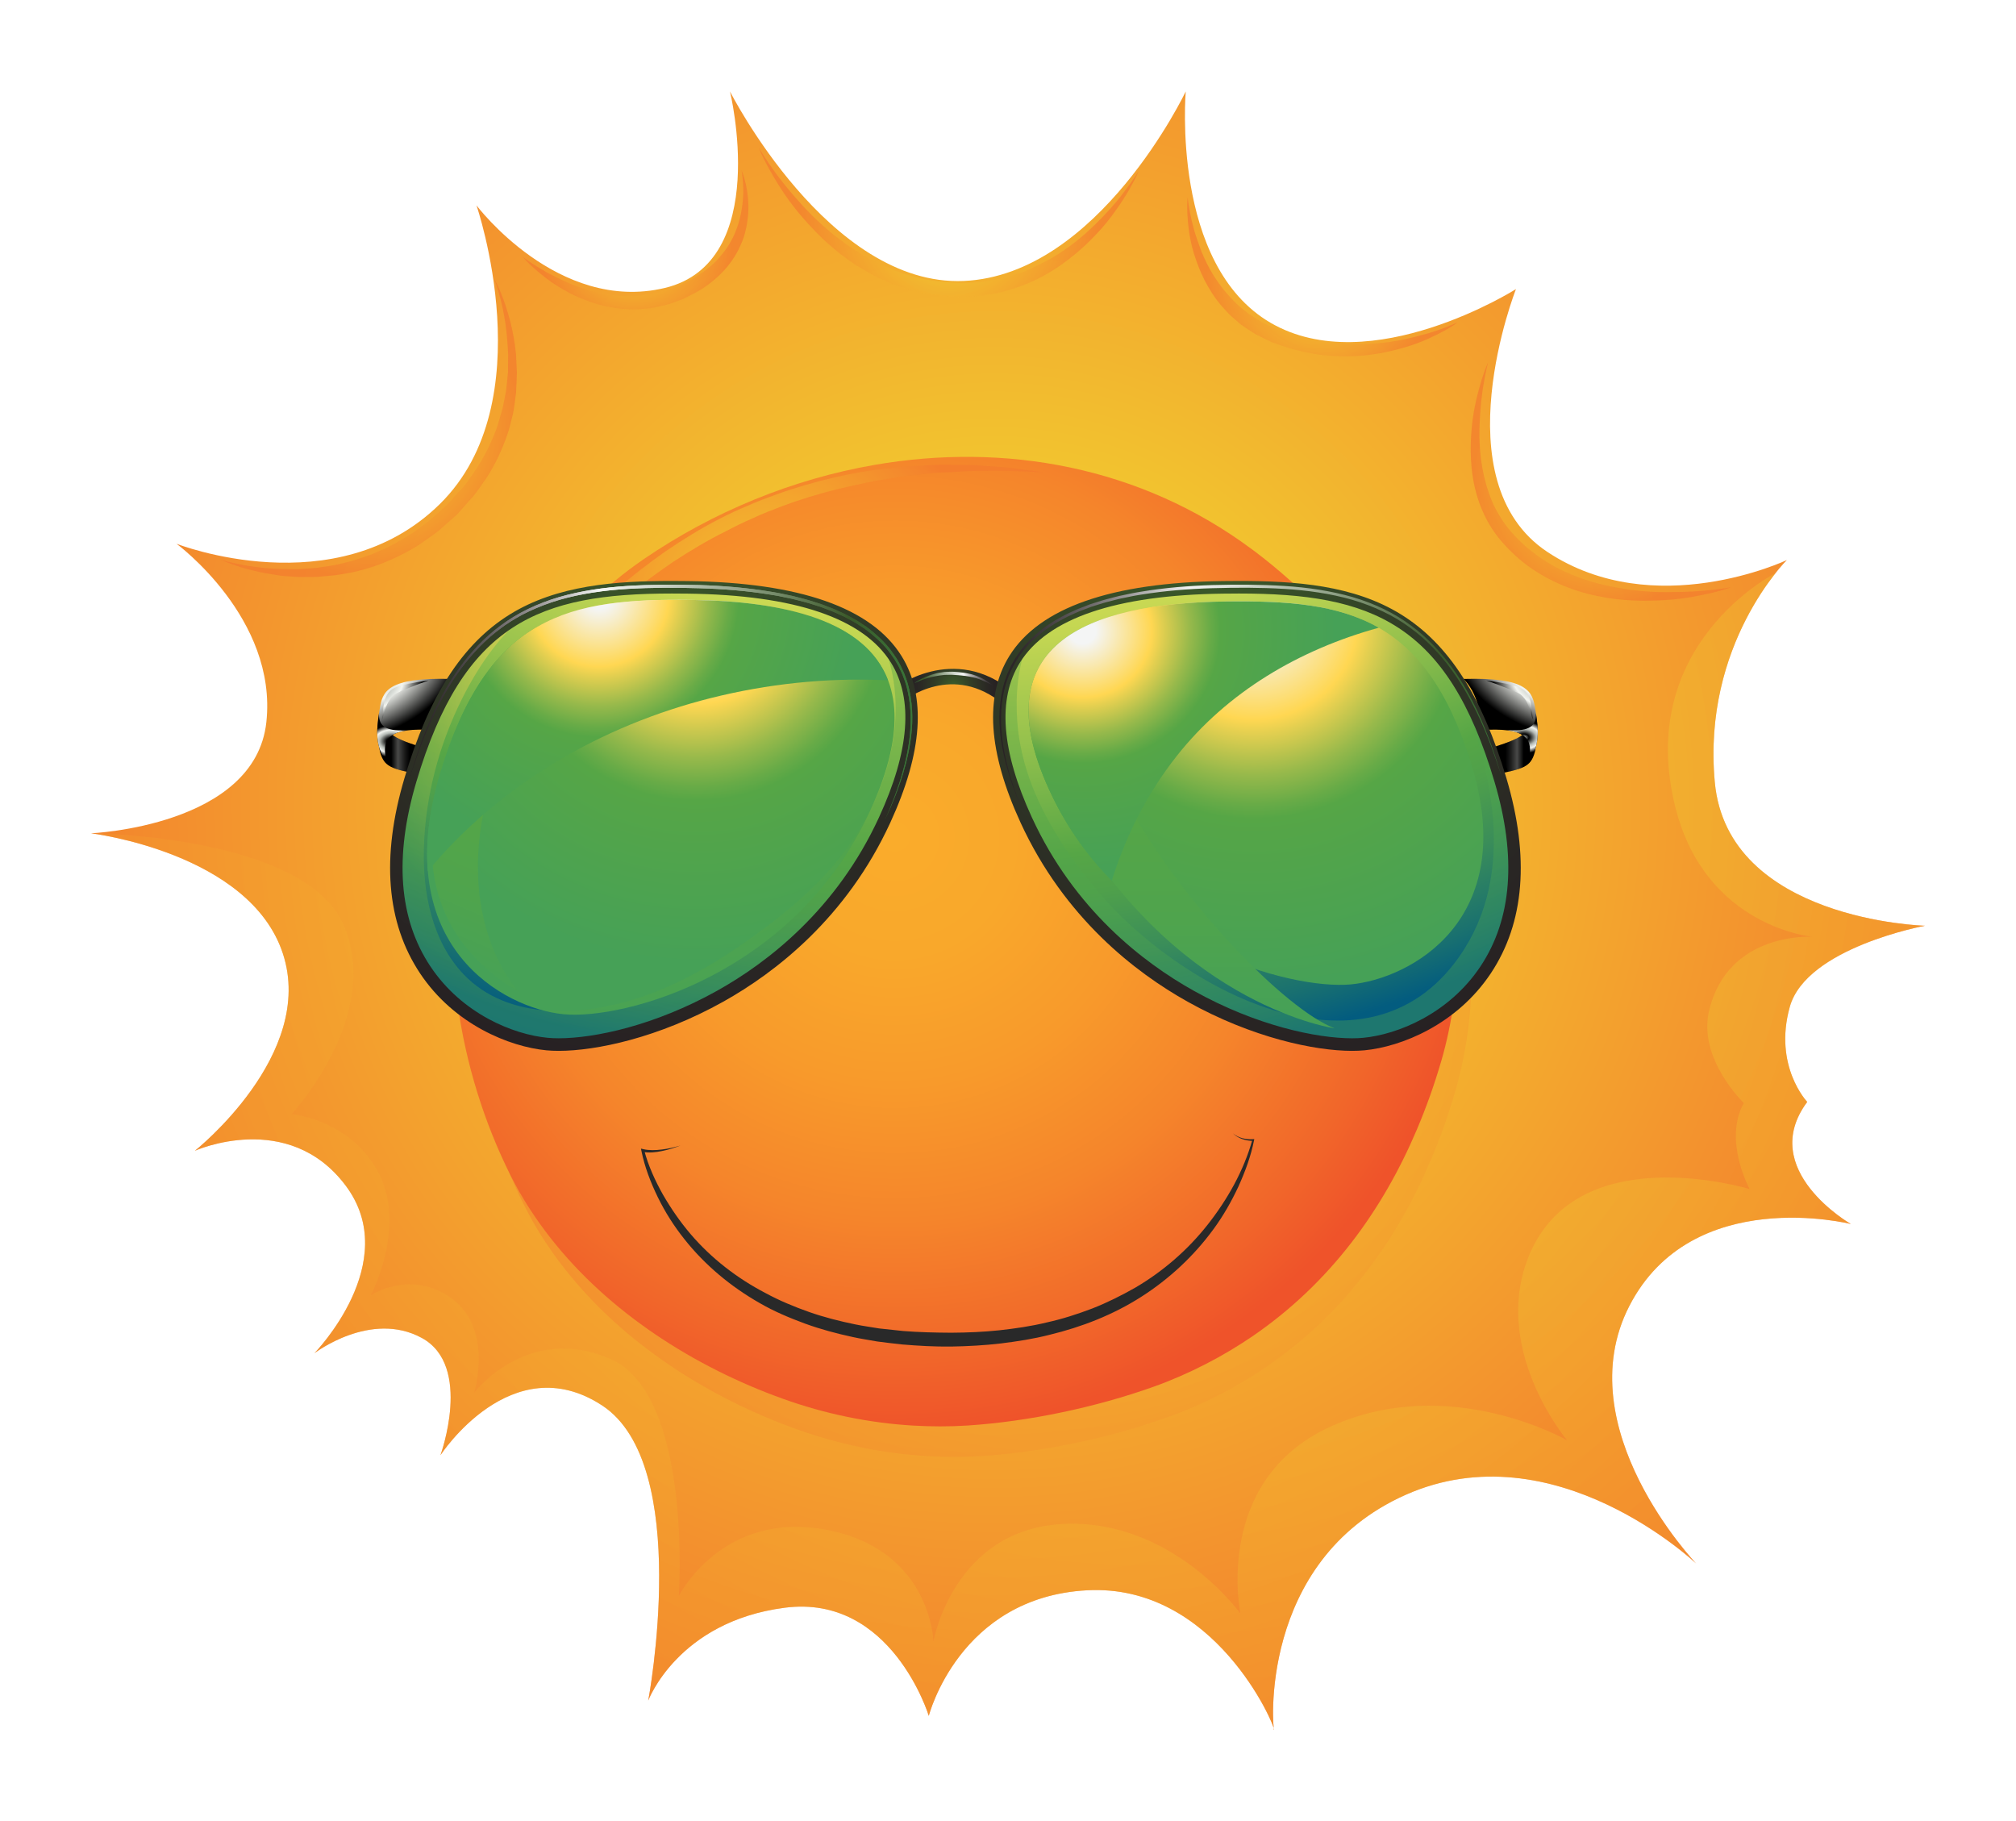 <?xml version="1.0" encoding="utf-8"?>
<!-- Generator: Adobe Illustrator 27.5.0, SVG Export Plug-In . SVG Version: 6.00 Build 0)  -->
<svg version="1.1" id="Layer_1" xmlns="http://www.w3.org/2000/svg" xmlns:xlink="http://www.w3.org/1999/xlink" x="0px" y="0px"
	 viewBox="0 0 397.745 359.306" style="enable-background:new 0 0 397.745 359.306;" xml:space="preserve">
<g>
	<g>
		<g>
			<g>
				<radialGradient id="SVGID_1_" cx="196.121" cy="159.007" r="195.245" gradientUnits="userSpaceOnUse">
					<stop  offset="0" style="stop-color:#F2EA30"/>
					<stop  offset="1" style="stop-color:#F37B2D"/>
				</radialGradient>
				<path style="fill:url(#SVGID_1_);" d="M94.01,40.516c0,0,13.288,38.727-7.231,58.916c-20.517,20.189-51.954,7.84-51.954,7.84
					s19.963,14.675,17.724,35.21c-2.239,20.533-34.585,21.909-34.585,21.909s31.313,3.786,37.852,23.744
					c6.537,19.958-17.357,38.883-17.357,38.883s18.389-8.259,29.744,6.881c11.355,15.141-6.166,33.058-6.166,33.058
					s11.1-8.514,21.192-3.008c10.093,5.505,3.671,23.13,3.671,23.13s13.992-21.522,31.886-9.823
					c17.893,11.699,9.11,58.228,9.11,58.228s5.801-15.559,26.905-18.313c21.105-2.753,28.446,21.334,28.446,21.334
					s5.963-23.398,31.197-24.775c25.234-1.376,37.165,26.84,36.934,27.528c-0.23,0.689-3.443-33.281,25.92-46.349
					c29.365-13.067,57.352,13.547,57.352,13.547s-25.579-26.727-13.192-50.814c12.389-24.087,43.701-16.173,43.701-16.173
					s-18.582-10.667-8.603-24.086c0,0-6.71-7.053-3.44-18.753c3.269-11.699,26.667-16,26.667-16s-38.942-1.033-41.464-28.328
					c-2.521-27.301,14.224-43.817,14.224-43.817s-26.151,12.388-47.257-1.605c-21.105-13.995-6.193-51.846-6.193-51.846
					s-28.676,18.122-48.402,6.651c-19.73-11.468-16.748-45.646-16.748-45.646s-17.203,36.243-43.813,37.39
					c-26.611,1.148-46.109-37.39-46.109-37.39s8.257,33.721-12.847,38.766C110.068,61.85,94.01,40.516,94.01,40.516z"/>
			</g>
			<g style="opacity:0.5;">
				
					<radialGradient id="SVGID_00000091013031326927475930000006477561940395615643_" cx="207.792" cy="195.883" r="117.374" gradientUnits="userSpaceOnUse">
					<stop  offset="0" style="stop-color:#F2EA30"/>
					<stop  offset="1" style="stop-color:#F37B2D"/>
				</radialGradient>
				<path style="fill:url(#SVGID_00000091013031326927475930000006477561940395615643_);" d="M288.288,172.139
					c-5.196-22.792-19.033-43.045-38.068-57.405c-0.143-0.108-0.287-0.205-0.428-0.31c-21.998-16.396-48.826-21.151-74.561-16.675
					c-16.075,2.796-31.723,9.183-45.492,18.6c-3.863,2.648-7.434,5.605-10.732,8.804c-12.318,11.939-20.652,27.385-24.584,43.884
					c-5.363,22.479-1.349,48.097,9.054,68.862c2.2,4.398,4.884,8.519,7.918,12.387c11.438,14.587,28.181,25.356,45.823,31.689
					c8.287,2.976,16.926,4.772,25.689,5.285c3.557,0.208,7.129,0.227,10.712-0.01c12.142-0.79,25.326-3.586,36.727-7.648
					c6.916-2.465,13.821-6.03,19.806-10.159c14.989-10.35,25.353-24.576,32.146-40.59c1.853-4.371,3.457-8.869,4.793-13.46
					c2.253-7.721,3.264-15.71,3.285-23.716C290.396,185.113,289.756,178.556,288.288,172.139z"/>
			</g>
			<g>
				
					<radialGradient id="SVGID_00000095296589341271113990000005670425032574529968_" cx="176.593" cy="165.079" r="117.374" gradientUnits="userSpaceOnUse">
					<stop  offset="0" style="stop-color:#FAAC2B"/>
					<stop  offset="0.2" style="stop-color:#F9A82B"/>
					<stop  offset="0.418" style="stop-color:#F89A2B"/>
					<stop  offset="0.645" style="stop-color:#F5852B"/>
					<stop  offset="0.877" style="stop-color:#F1662A"/>
					<stop  offset="1" style="stop-color:#EF532A"/>
				</radialGradient>
				<path style="fill:url(#SVGID_00000095296589341271113990000005670425032574529968_);" d="M285.536,166.113
					c-5.197-22.792-19.033-43.048-38.069-57.409c-0.143-0.104-0.288-0.202-0.427-0.309c-21.999-16.393-48.828-21.151-74.561-16.672
					c-16.076,2.796-31.724,9.18-45.493,18.597c-3.862,2.648-7.435,5.608-10.732,8.804c-12.317,11.939-20.653,27.385-24.584,43.883
					c-5.364,22.48-1.349,48.101,9.054,68.865c2.201,4.398,4.885,8.517,7.918,12.388c11.439,14.584,28.18,25.352,45.823,31.688
					c8.286,2.974,16.925,4.77,25.689,5.286c3.556,0.204,7.129,0.223,10.712-0.011c12.143-0.793,25.326-3.589,36.728-7.651
					c6.915-2.462,13.821-6.029,19.806-10.159c14.99-10.347,25.354-24.575,32.146-40.59c1.852-4.371,3.457-8.866,4.793-13.458
					c2.253-7.723,3.264-15.713,3.285-23.715C287.643,179.083,287.003,172.526,285.536,166.113z"/>
			</g>
		</g>
		<g>
			<g>
				
					<radialGradient id="SVGID_00000087384622736611852640000010985507045634180265_" cx="251.339" cy="341.05" r="0.167" gradientUnits="userSpaceOnUse">
					<stop  offset="0" style="stop-color:#F2EA30"/>
					<stop  offset="1" style="stop-color:#F37B2D"/>
				</radialGradient>
				<path style="fill:url(#SVGID_00000087384622736611852640000010985507045634180265_);" d="M251.298,340.881
					c0.032,0.282,0.064,0.425,0.08,0.376C251.392,341.22,251.359,341.084,251.298,340.881z"/>
			</g>
			<g style="opacity:0.5;">
				
					<radialGradient id="SVGID_00000139279232265742839970000015974123167580052128_" cx="225.685" cy="158.658" r="262.416" gradientUnits="userSpaceOnUse">
					<stop  offset="0" style="stop-color:#F2EA30"/>
					<stop  offset="1" style="stop-color:#F37B2D"/>
				</radialGradient>
				<path style="fill:url(#SVGID_00000139279232265742839970000015974123167580052128_);" d="M356.557,217.382
					c0,0-6.71-7.053-3.44-18.753c3.269-11.699,26.667-16,26.667-16s-38.942-1.033-41.464-28.328
					c-1.943-21.044,7.538-35.642,11.996-41.245h-0.004c0,0-28.055,14.081-19.681,46.542c6.02,23.326,26.958,25.208,26.958,25.208
					s-16.745-1.109-20.417,14.683c-2.186,9.395,6.882,18.124,6.882,18.124c-4.129,7.339,1.148,16.974,1.148,16.974
					s-35.099-10.78-44.045,14.452c-6.377,17.984,8.029,35.098,8.029,35.098s-23.17-13.303-46.568-2.744
					c-23.399,10.559-17.893,36.922-17.893,36.922s-13.535-18.807-35.1-17.661c-21.563,1.145-25.463,23.167-25.463,23.167
					s-0.458-18.119-21.104-22.022c-20.646-3.898-29.135,13.077-29.135,13.077s2.753-39.685-13.533-46.795
					c-16.287-7.111-26.84,6.653-26.84,6.653s4.129-13.307-5.276-19.157c-7.972-4.958-15.142,0-15.142,0s7.111-13.42,1.607-24.088
					c-5.506-10.666-17.205-11.698-17.205-11.698s17.894-19.27,10.323-37.164c-7.57-17.893-49.895-18.237-49.895-18.237
					s31.313,3.786,37.852,23.744c6.537,19.958-17.357,38.883-17.357,38.883s18.389-8.259,29.744,6.881
					c11.355,15.141-6.166,33.058-6.166,33.058s11.1-8.514,21.192-3.008c10.093,5.505,3.671,23.13,3.671,23.13
					s13.992-21.522,31.886-9.823c17.893,11.699,9.11,58.228,9.11,58.228s5.801-15.559,26.905-18.313
					c21.105-2.753,28.446,21.334,28.446,21.334s5.963-23.398,31.197-24.775c23.826-1.301,35.783,23.764,36.854,27.151
					c-0.441-3.671-1.279-33.835,26-45.973c29.365-13.067,57.352,13.547,57.352,13.547s-25.579-26.727-13.192-50.814
					c12.389-24.087,43.701-16.173,43.701-16.173S346.577,230.802,356.557,217.382z"/>
			</g>
		</g>
		<g>
			<path style="fill:#292929;" d="M243.233,223.576c1.123,0.941,2.615,1.258,4.002,1.154l0.227-0.02l-0.043,0.226
				c-0.627,3.188-1.771,6.231-3.105,9.186c-1.377,2.933-2.989,5.777-4.926,8.4c-3.846,5.261-8.715,9.796-14.238,13.318
				c-5.529,3.538-11.725,5.952-18.07,7.484c-3.169,0.812-6.402,1.312-9.639,1.71c-3.238,0.378-6.494,0.553-9.75,0.61
				c-3.282,0.035-6.441-0.139-9.749-0.417c-1.626-0.161-3.239-0.384-4.857-0.58c-1.604-0.296-3.222-0.522-4.816-0.876
				c-3.19-0.688-6.356-1.53-9.433-2.65c-3.068-1.133-6.104-2.399-8.943-4.049c-5.697-3.237-10.828-7.506-14.883-12.636
				c-2.037-2.551-3.793-5.322-5.224-8.245c-1.419-2.927-2.597-5.965-3.245-9.172l-0.086-0.427l0.441,0.107
				c1.131,0.271,2.443,0.231,3.674,0.076c1.25-0.141,2.479-0.449,3.699-0.791c-1.189,0.436-2.396,0.845-3.652,1.086
				c-1.258,0.264-2.527,0.409-3.881,0.161l0.354-0.318c0.809,3.055,2.148,5.991,3.699,8.749c1.589,2.748,3.387,5.366,5.441,7.772
				c4.102,4.814,9.184,8.729,14.76,11.638c2.764,1.502,5.682,2.714,8.652,3.76c2.975,1.043,6.041,1.817,9.135,2.449
				c1.547,0.323,3.119,0.521,4.676,0.791l4.718,0.505c3.096,0.247,6.36,0.323,9.503,0.339c3.17-0.018,6.336-0.15,9.483-0.479
				c3.142-0.35,6.278-0.796,9.345-1.546c3.082-0.677,6.091-1.645,9.03-2.77c2.935-1.148,5.752-2.565,8.488-4.12
				c5.428-3.19,10.282-7.385,14.208-12.361c3.911-4.96,7.127-10.621,8.852-16.774l0.184,0.207
				C245.776,225.076,244.273,224.598,243.233,223.576z"/>
		</g>
		<g style="opacity:0.7;">
			
				<radialGradient id="SVGID_00000018944113654305303130000002974255545209124269_" cx="151.132" cy="120.32" r="44.007" gradientUnits="userSpaceOnUse">
				<stop  offset="0" style="stop-color:#F2EA30"/>
				<stop  offset="1" style="stop-color:#F37B2D"/>
			</radialGradient>
			<path style="fill:url(#SVGID_00000018944113654305303130000002974255545209124269_);" d="M97.53,149.149
				c0,0,0.704-1.919,2.361-5.089c1.667-3.153,4.201-7.621,7.888-12.546c3.724-4.877,8.364-10.43,14.212-15.479
				c2.879-2.575,6.07-4.979,9.381-7.321c3.362-2.267,6.865-4.457,10.54-6.336c1.832-0.952,3.698-1.823,5.6-2.608
				c1.868-0.854,3.798-1.537,5.702-2.242c3.814-1.378,7.658-2.471,11.415-3.35c3.757-0.871,7.444-1.478,10.956-1.822
				c1.75-0.234,3.46-0.376,5.119-0.441c1.655-0.075,3.251-0.232,4.789-0.228c3.072,0.002,5.887-0.055,8.372,0.19
				c2.485,0.188,4.651,0.272,6.421,0.543c3.535,0.473,5.556,0.743,5.556,0.743s-2.034-0.076-5.595-0.21
				c-1.771-0.134-3.936-0.051-6.404-0.048c-2.471-0.048-5.252,0.226-8.28,0.328c-1.514,0.07-3.081,0.298-4.706,0.446
				c-1.627,0.14-3.299,0.359-5.006,0.667c-3.431,0.5-6.996,1.293-10.665,2.154c-3.657,0.916-7.392,2.04-11.087,3.443
				c-1.845,0.712-3.713,1.403-5.52,2.269c-1.839,0.786-3.639,1.673-5.412,2.614c-3.602,1.771-7.043,3.852-10.355,6.01
				c-3.26,2.237-6.414,4.533-9.264,7.006c-2.866,2.446-5.574,4.9-7.998,7.376c-2.461,2.441-4.604,4.931-6.557,7.248
				c-3.827,4.699-6.787,8.829-8.639,11.861C98.456,147.332,97.53,149.149,97.53,149.149z"/>
		</g>
		<g style="opacity:0.7;">
			
				<radialGradient id="SVGID_00000106863227775710604210000013196098130130242733_" cx="72.811" cy="84.422" r="29.846" gradientUnits="userSpaceOnUse">
				<stop  offset="0" style="stop-color:#F2EA30"/>
				<stop  offset="1" style="stop-color:#F37B2D"/>
			</radialGradient>
			<path style="fill:url(#SVGID_00000106863227775710604210000013196098130130242733_);" d="M43.633,110.44
				c0,0,1.475,0.476,4.109,0.976c1.317,0.25,2.925,0.489,4.774,0.668c1.854,0.155,3.941,0.204,6.213,0.195
				c1.131-0.073,2.311-0.148,3.529-0.226c1.207-0.185,2.459-0.336,3.728-0.564c1.252-0.32,2.558-0.562,3.85-0.954
				c1.268-0.477,2.615-0.791,3.9-1.35c1.266-0.6,2.617-1.064,3.863-1.791c1.226-0.753,2.547-1.377,3.746-2.226
				c1.178-0.876,2.425-1.68,3.57-2.626l3.321-3l3.043-3.353c1.005-1.143,1.718-2.363,2.591-3.527c1.566-2.433,2.92-5.01,3.897-7.621
				c0.541-1.288,0.794-2.648,1.236-3.925c0.354-1.299,0.542-2.611,0.814-3.872c0.168-1.277,0.268-2.529,0.397-3.745
				c0.016-1.22,0.03-2.397,0.043-3.53c-0.109-2.265-0.28-4.346-0.547-6.185c-0.283-1.837-0.622-3.425-0.955-4.726
				c-0.663-2.597-1.229-4.038-1.229-4.038s0.787,1.334,1.74,3.876c0.467,1.274,0.973,2.845,1.449,4.683
				c0.467,1.841,0.864,3.957,1.088,6.297c0.059,1.177,0.119,2.403,0.182,3.669c-0.057,1.269-0.08,2.588-0.176,3.938
				c-0.199,1.339-0.316,2.739-0.607,4.14c-0.355,1.382-0.635,2.828-1.15,4.223c-0.979,2.82-2.257,5.626-3.967,8.283
				c-0.922,1.274-1.782,2.696-2.789,3.863l-3.123,3.504l-3.555,3.145c-1.226,0.989-2.561,1.839-3.824,2.753
				c-2.631,1.683-5.418,3.016-8.203,4.051c-1.384,0.535-2.815,0.868-4.183,1.261c-1.386,0.334-2.775,0.505-4.104,0.755
				c-1.345,0.16-2.659,0.235-3.921,0.35c-1.267,0.002-2.492,0.009-3.668,0.011c-1.171-0.092-2.295-0.132-3.354-0.256
				c-1.055-0.167-2.051-0.328-2.991-0.476c-1.861-0.369-3.461-0.772-4.761-1.158C45.018,111.142,43.633,110.44,43.633,110.44z"/>
		</g>
		<g style="opacity:0.7;">
			
				<radialGradient id="SVGID_00000018209551678790061510000006364225142040200366_" cx="187.159" cy="43.559" r="29.377" gradientUnits="userSpaceOnUse">
				<stop  offset="0" style="stop-color:#F2EA30"/>
				<stop  offset="1" style="stop-color:#F37B2D"/>
			</radialGradient>
			<path style="fill:url(#SVGID_00000018209551678790061510000006364225142040200366_);" d="M149.679,29.075
				c0,0,0.742,1.303,2.222,3.454c1.45,2.165,3.746,5.105,6.751,8.356c1.51,1.622,3.246,3.271,5.173,4.896
				c0.974,0.8,2.026,1.55,3.069,2.354c1.1,0.721,2.225,1.452,3.367,2.199c1.209,0.628,2.398,1.341,3.664,1.925
				c1.303,0.5,2.564,1.155,3.92,1.575c2.666,0.905,5.563,1.562,8.324,1.806c1.472,0.059,3.024,0.304,4.424,0.209
				c1.395-0.137,2.786-0.102,4.17-0.354c1.373-0.323,2.784-0.455,4.104-0.882c1.303-0.467,2.668-0.739,3.881-1.347
				c2.482-1.069,4.818-2.301,6.888-3.718c2.089-1.387,3.941-2.903,5.54-4.422c1.613-1.502,3.017-2.981,4.209-4.336
				c1.201-1.35,2.165-2.602,2.938-3.651c1.548-2.097,2.318-3.387,2.318-3.387s-0.55,1.4-1.87,3.681
				c-0.665,1.133-1.505,2.5-2.581,3.991c-1.058,1.505-2.332,3.165-3.919,4.799c-1.55,1.667-3.367,3.363-5.461,4.954
				c-2.071,1.619-4.45,3.11-7.091,4.313c-2.637,1.199-5.52,2.119-8.541,2.632c-1.504,0.287-3.105,0.287-4.668,0.432
				c-1.571,0.102-3.001-0.118-4.512-0.167c-3.188-0.316-6.143-1.043-9.038-2.051c-1.452-0.459-2.785-1.19-4.149-1.777
				c-1.328-0.666-2.567-1.462-3.82-2.169c-1.184-0.815-2.348-1.621-3.445-2.457c-1.04-0.91-2.087-1.761-3.044-2.653
				c-1.892-1.812-3.568-3.625-5.011-5.38c-2.896-3.508-4.775-6.801-6.045-9.094C150.204,30.483,149.679,29.075,149.679,29.075z"/>
		</g>
		<g style="opacity:0.7;">
			
				<radialGradient id="SVGID_00000088114166175467358220000015694415169452155036_" cx="125.317" cy="47.169" r="19.119" gradientUnits="userSpaceOnUse">
				<stop  offset="0" style="stop-color:#F2EA30"/>
				<stop  offset="1" style="stop-color:#F37B2D"/>
			</radialGradient>
			<path style="fill:url(#SVGID_00000088114166175467358220000015694415169452155036_);" d="M103.128,50.668
				c0,0,0.793,0.607,2.244,1.547c1.433,0.962,3.586,2.175,6.244,3.363c1.328,0.594,2.803,1.153,4.382,1.619
				c1.574,0.481,3.273,0.852,5.033,1.048c0.88,0.121,1.773,0.212,2.684,0.175c0.909,0.027,1.821,0.011,2.737-0.113
				c0.92-0.066,1.842-0.175,2.742-0.425c0.91-0.199,1.824-0.391,2.69-0.764l1.325-0.468c0.188-0.07,0.516-0.164,0.59-0.215
				l0.664-0.327c0.856-0.455,1.832-0.842,2.574-1.342c0.729-0.521,1.508-0.944,2.213-1.486c0.664-0.597,1.407-1.111,1.994-1.748
				c1.188-1.264,2.257-2.584,2.994-4.011c0.401-0.699,0.734-1.406,0.984-2.126c0.317-0.699,0.504-1.415,0.693-2.106
				c0.709-2.768,0.813-5.244,0.693-6.955c-0.099-1.718-0.298-2.702-0.298-2.702s0.433,0.909,0.827,2.626
				c0.357,1.71,0.777,4.262,0.326,7.337c-0.219,1.526-0.602,3.204-1.381,4.83c-0.699,1.666-1.769,3.278-3.072,4.761
				c-1.329,1.452-2.886,2.792-4.7,3.911c-0.876,0.589-1.743,0.936-2.624,1.42l-0.658,0.341c-0.357,0.188-0.52,0.208-0.791,0.32
				l-1.471,0.54c-0.971,0.395-1.998,0.602-3.023,0.807c-1.013,0.258-2.046,0.369-3.075,0.425c-1.025,0.129-2.045,0.107-3.049,0.025
				c-1.01-0.02-1.987-0.165-2.943-0.339c-1.92-0.288-3.717-0.863-5.348-1.505c-1.65-0.615-3.127-1.378-4.434-2.152
				c-2.633-1.528-4.549-3.184-5.854-4.343C103.753,51.449,103.128,50.668,103.128,50.668z"/>
		</g>
		<g style="opacity:0.7;">
			
				<radialGradient id="SVGID_00000029039882642593769790000005521128742416106662_" cx="260.643" cy="54.675" r="22.559" gradientUnits="userSpaceOnUse">
				<stop  offset="0" style="stop-color:#F2EA30"/>
				<stop  offset="1" style="stop-color:#F37B2D"/>
			</radialGradient>
			<path style="fill:url(#SVGID_00000029039882642593769790000005521128742416106662_);" d="M234.316,38.881
				c0,0,0.1,1.125,0.463,3.043c0.18,0.96,0.438,2.113,0.801,3.414c0.377,1.299,0.885,2.726,1.457,4.269
				c0.629,1.519,1.391,3.124,2.369,4.708c1.002,1.567,2.166,3.14,3.551,4.581c0.693,0.723,1.395,1.454,2.23,2.06l1.202,0.97
				l1.317,0.839l1.328,0.838l1.438,0.672l1.379,0.656l1.59,0.543c2.15,0.825,4.123,1.301,6.226,1.707
				c2.096,0.376,4.188,0.629,6.225,0.699c4.074,0.137,7.926-0.229,11.156-0.938c3.229-0.705,5.909-1.485,7.729-2.199
				c1.828-0.684,2.847-1.172,2.847-1.172s-0.89,0.699-2.623,1.658c-1.74,0.922-4.28,2.24-7.565,3.213
				c-3.269,0.97-7.237,1.838-11.573,1.863c-2.158-0.003-4.406-0.105-6.653-0.506c-2.228-0.387-4.638-0.962-6.678-1.729l-1.58-0.567
				l-1.646-0.791l-1.576-0.771l-1.467-0.949l-1.443-0.962l-1.293-1.132c-0.888-0.712-1.635-1.554-2.361-2.381
				c-1.483-1.63-2.575-3.469-3.505-5.227c-0.901-1.78-1.56-3.538-2.081-5.175c-1.011-3.297-1.215-6.164-1.33-8.131
				C234.171,40.006,234.316,38.881,234.316,38.881z"/>
		</g>
		<g style="opacity:0.7;">
			
				<radialGradient id="SVGID_00000008115460504959936770000013747753060840458388_" cx="315.806" cy="94.997" r="25.098" gradientUnits="userSpaceOnUse">
				<stop  offset="0" style="stop-color:#F2EA30"/>
				<stop  offset="1" style="stop-color:#F37B2D"/>
			</radialGradient>
			<path style="fill:url(#SVGID_00000008115460504959936770000013747753060840458388_);" d="M293.587,71.485
				c0,0-0.336,1.274-0.744,3.524c-0.436,2.243-0.834,5.493-0.944,9.36c-0.115,3.86,0.288,8.407,1.837,12.853
				c0.749,2.231,1.896,4.371,3.324,6.334c0.721,1,1.509,1.855,2.443,2.817c0.896,0.877,1.777,1.68,2.785,2.457
				c3.926,3.135,8.651,5.164,13.268,6.35c4.635,1.159,9.152,1.634,13.035,1.641c3.885-0.003,7.148-0.183,9.417-0.477
				c2.274-0.263,3.569-0.497,3.569-0.497s-1.23,0.473-3.473,1.026c-2.242,0.516-5.484,1.263-9.465,1.505
				c-3.966,0.237-8.69,0.253-13.639-0.828c-4.94-1.019-10.1-3.172-14.411-6.564c-1.061-0.833-2.108-1.812-3.061-2.774
				c-0.874-0.922-1.842-1.992-2.613-3.102c-1.578-2.229-2.721-4.688-3.465-7.141c-1.49-4.936-1.441-9.734-1.078-13.694
				c0.379-3.983,1.303-7.188,1.959-9.393C293.028,72.678,293.587,71.485,293.587,71.485z"/>
		</g>
	</g>
	<g>
		<g>
			
				<radialGradient id="SVGID_00000027562416375959305880000000389192153970863007_" cx="1608.711" cy="93.461" r="108.508" gradientTransform="matrix(-1.013 -0.074 -0.109 0.681 1854.825 247.696)" gradientUnits="userSpaceOnUse">
				<stop  offset="0.015" style="stop-color:#B4BAB5"/>
				<stop  offset="0.187" style="stop-color:#000000"/>
				<stop  offset="0.451" style="stop-color:#B4BAB5"/>
				<stop  offset="0.626" style="stop-color:#F3F5F0"/>
				<stop  offset="0.863" style="stop-color:#000000"/>
			</radialGradient>
			<path style="fill:url(#SVGID_00000027562416375959305880000000389192153970863007_);" d="M76.94,144.177
				c0,0-0.611,1.186,6.254,3.208c0.937,0.275,3.354,0.773,6.842,1.43c0.105,1.766,0.291,3.532,0.543,5.292
				c-3.54-0.555-5.945-0.964-7.619-1.294c-5.737-1.132-7.155-1.52-7.961-4.42C74.193,145.49,76.94,144.177,76.94,144.177z"/>
			
				<linearGradient id="SVGID_00000181775877069602339720000003547622813964529315_" gradientUnits="userSpaceOnUse" x1="77.209" y1="148.485" x2="81.424" y2="148.485">
				<stop  offset="0" style="stop-color:#000000"/>
				<stop  offset="0.312" style="stop-color:#F3F5F0"/>
				<stop  offset="0.411" style="stop-color:#C0C1BD"/>
				<stop  offset="0.578" style="stop-color:#6E6F6D"/>
				<stop  offset="0.714" style="stop-color:#333332"/>
				<stop  offset="0.814" style="stop-color:#0E0E0E"/>
				<stop  offset="0.867" style="stop-color:#000000"/>
			</linearGradient>
			<path style="opacity:0.3;fill:url(#SVGID_00000181775877069602339720000003547622813964529315_);" d="M82.036,147.027
				c-3.27-1.047-4.463-1.839-4.885-2.318c-0.546,1.814-0.937,3.678-1.28,5.555c0.778,0.976,2.044,1.463,4.417,1.999
				C80.868,150.519,81.486,148.785,82.036,147.027z"/>
			
				<radialGradient id="SVGID_00000070105260470812098100000010034896859500757690_" cx="1769.106" cy="14.912" r="34.155" gradientTransform="matrix(-1.013 -0.074 -0.109 0.681 1854.825 247.696)" gradientUnits="userSpaceOnUse">
				<stop  offset="0.015" style="stop-color:#B4BAB5"/>
				<stop  offset="0.187" style="stop-color:#000000"/>
				<stop  offset="0.451" style="stop-color:#B4BAB5"/>
				<stop  offset="0.626" style="stop-color:#F3F5F0"/>
				<stop  offset="0.863" style="stop-color:#000000"/>
			</radialGradient>
			<path style="fill:url(#SVGID_00000070105260470812098100000010034896859500757690_);" d="M89.08,133.943
				c0,0-3.487,2.933-3.478,10.083c-8.539-0.531-10.564,1.35-9.322,6.176c-2.525-3.085-1.916-6.906-1.366-10.344
				C75.462,136.422,76.345,133.587,89.08,133.943z"/>
			<g>
				
					<radialGradient id="SVGID_00000150815926326008233390000000135988349319788700_" cx="1750.273" cy="41.219" r="5.301" gradientTransform="matrix(-1.013 -0.074 -0.109 0.681 1854.825 247.696)" gradientUnits="userSpaceOnUse">
					<stop  offset="0.015" style="stop-color:#B4BAB5"/>
					<stop  offset="0.187" style="stop-color:#000000"/>
					<stop  offset="0.451" style="stop-color:#B4BAB5"/>
					<stop  offset="0.626" style="stop-color:#F3F5F0"/>
					<stop  offset="0.863" style="stop-color:#000000"/>
				</radialGradient>
				<path style="fill:url(#SVGID_00000150815926326008233390000000135988349319788700_);" d="M79.281,144.087
					c0.402-0.006,0.815-0.01,1.232-0.011c-4.229,0.503-5.175,2.465-4.233,6.126c-2.332-2.848-1.991-6.322-1.492-9.543
					C74.667,142.739,75.521,144.143,79.281,144.087z"/>
			</g>
			
				<radialGradient id="SVGID_00000069394280754431419400000014327985129695070383_" cx="-1207.297" cy="25.26" r="16.282" gradientTransform="matrix(1.013 0.074 -0.109 0.681 1294.909 206.116)" gradientUnits="userSpaceOnUse">
				<stop  offset="0.015" style="stop-color:#B4BAB5"/>
				<stop  offset="0.187" style="stop-color:#000000"/>
				<stop  offset="0.451" style="stop-color:#B4BAB5"/>
				<stop  offset="0.626" style="stop-color:#F3F5F0"/>
				<stop  offset="0.863" style="stop-color:#000000"/>
			</radialGradient>
			<path style="fill:url(#SVGID_00000069394280754431419400000014327985129695070383_);" d="M84.567,134.232
				c0,0-3.439,0.418-5.934,1.16c-2.491,0.742-2.907,2.56-3.164,5.733c-0.191,2.76,0.257-3.173,2.691-4.339
				C80.597,135.622,84.567,134.232,84.567,134.232z"/>
		</g>
		<g>
			
				<radialGradient id="SVGID_00000029743841817751073300000005979937079029998765_" cx="-363.98" cy="-122.027" r="108.505" gradientTransform="matrix(1.013 -0.074 0.109 0.681 544.947 247.696)" gradientUnits="userSpaceOnUse">
				<stop  offset="0.015" style="stop-color:#B4BAB5"/>
				<stop  offset="0.187" style="stop-color:#000000"/>
				<stop  offset="0.451" style="stop-color:#B4BAB5"/>
				<stop  offset="0.626" style="stop-color:#F3F5F0"/>
				<stop  offset="0.863" style="stop-color:#000000"/>
			</radialGradient>
			<path style="fill:url(#SVGID_00000029743841817751073300000005979937079029998765_);" d="M300.871,144.177
				c0,0,0.61,1.186-6.255,3.208c-0.935,0.275-3.353,0.773-6.84,1.43c-0.107,1.766-0.293,3.532-0.544,5.292
				c3.539-0.555,5.945-0.964,7.618-1.294c5.738-1.132,7.156-1.52,7.961-4.42C303.618,145.49,300.871,144.177,300.871,144.177z"/>
			
				<linearGradient id="SVGID_00000070815458325011155390000009279344179902505638_" gradientUnits="userSpaceOnUse" x1="2053.416" y1="148.485" x2="2057.631" y2="148.485" gradientTransform="matrix(-1 0 0 1 2354.019 0)">
				<stop  offset="0" style="stop-color:#000000"/>
				<stop  offset="0.312" style="stop-color:#F3F5F0"/>
				<stop  offset="0.411" style="stop-color:#C0C1BD"/>
				<stop  offset="0.578" style="stop-color:#6E6F6D"/>
				<stop  offset="0.714" style="stop-color:#333332"/>
				<stop  offset="0.814" style="stop-color:#0E0E0E"/>
				<stop  offset="0.867" style="stop-color:#000000"/>
			</linearGradient>
			<path style="opacity:0.3;fill:url(#SVGID_00000070815458325011155390000009279344179902505638_);" d="M295.776,147.027
				c3.268-1.047,4.462-1.839,4.883-2.318c0.547,1.814,0.938,3.678,1.281,5.555c-0.777,0.976-2.045,1.463-4.418,1.999
				C296.942,150.519,296.325,148.785,295.776,147.027z"/>
			
				<radialGradient id="SVGID_00000036929686940576929000000014425880784181003665_" cx="-203.587" cy="-200.575" r="34.155" gradientTransform="matrix(1.013 -0.074 0.109 0.681 544.947 247.696)" gradientUnits="userSpaceOnUse">
				<stop  offset="0.015" style="stop-color:#B4BAB5"/>
				<stop  offset="0.187" style="stop-color:#000000"/>
				<stop  offset="0.451" style="stop-color:#B4BAB5"/>
				<stop  offset="0.626" style="stop-color:#F3F5F0"/>
				<stop  offset="0.863" style="stop-color:#000000"/>
			</radialGradient>
			<path style="fill:url(#SVGID_00000036929686940576929000000014425880784181003665_);" d="M288.732,133.943
				c0,0,3.487,2.933,3.478,10.083c8.54-0.531,10.564,1.35,9.322,6.176c2.526-3.085,1.917-6.906,1.367-10.344
				C302.35,136.422,301.467,133.587,288.732,133.943z"/>
			<g>
				
					<radialGradient id="SVGID_00000174602895089982128380000006124169770332091797_" cx="-222.422" cy="-174.269" r="5.301" gradientTransform="matrix(1.013 -0.074 0.109 0.681 544.947 247.696)" gradientUnits="userSpaceOnUse">
					<stop  offset="0.015" style="stop-color:#B4BAB5"/>
					<stop  offset="0.187" style="stop-color:#000000"/>
					<stop  offset="0.451" style="stop-color:#B4BAB5"/>
					<stop  offset="0.626" style="stop-color:#F3F5F0"/>
					<stop  offset="0.863" style="stop-color:#000000"/>
				</radialGradient>
				<path style="fill:url(#SVGID_00000174602895089982128380000006124169770332091797_);" d="M298.53,144.087
					c-0.401-0.006-0.814-0.01-1.232-0.011c4.23,0.503,5.176,2.465,4.233,6.126c2.333-2.848,1.991-6.322,1.491-9.543
					C303.145,142.739,302.292,144.143,298.53,144.087z"/>
			</g>
			
				<radialGradient id="SVGID_00000132777805782876338490000016216249480497154178_" cx="765.395" cy="-190.227" r="16.284" gradientTransform="matrix(-1.013 0.074 0.109 0.681 1104.862 206.116)" gradientUnits="userSpaceOnUse">
				<stop  offset="0.015" style="stop-color:#B4BAB5"/>
				<stop  offset="0.187" style="stop-color:#000000"/>
				<stop  offset="0.451" style="stop-color:#B4BAB5"/>
				<stop  offset="0.626" style="stop-color:#F3F5F0"/>
				<stop  offset="0.863" style="stop-color:#000000"/>
			</radialGradient>
			<path style="fill:url(#SVGID_00000132777805782876338490000016216249480497154178_);" d="M293.243,134.232
				c0,0,3.441,0.418,5.936,1.16c2.49,0.742,2.907,2.56,3.164,5.733c0.19,2.76-0.257-3.173-2.692-4.339
				C297.215,135.622,293.243,134.232,293.243,134.232z"/>
		</g>
		<g>
			
				<radialGradient id="SVGID_00000026159850556942345320000012456350001186677411_" cx="184.362" cy="139.474" r="8.569" gradientTransform="matrix(1.019 0 0 1.03 0.248 -8.27)" gradientUnits="userSpaceOnUse">
				<stop  offset="0.038" style="stop-color:#3B5A2A"/>
				<stop  offset="0.42" style="stop-color:#313C26"/>
				<stop  offset="0.766" style="stop-color:#2A2824"/>
				<stop  offset="1" style="stop-color:#272123"/>
			</radialGradient>
			<path style="fill:url(#SVGID_00000026159850556942345320000012456350001186677411_);" d="M197.982,138.967
				c-9.958-8.393-19.425-0.92-19.822-0.599l-1.914-2.421c0.116-0.095,11.841-9.356,23.699,0.639L197.982,138.967z"/>
			
				<radialGradient id="SVGID_00000071545326155063870790000001411106116136528831_" cx="181.822" cy="-60.649" r="275.218" gradientTransform="matrix(1.019 0 0 1.03 0.248 -8.27)" gradientUnits="userSpaceOnUse">
				<stop  offset="0.553" style="stop-color:#F8ED58"/>
				<stop  offset="0.589" style="stop-color:#F1EA57"/>
				<stop  offset="0.639" style="stop-color:#DFE255"/>
				<stop  offset="0.699" style="stop-color:#C1D552"/>
				<stop  offset="0.765" style="stop-color:#97C24D"/>
				<stop  offset="0.835" style="stop-color:#61AB47"/>
				<stop  offset="0.849" style="stop-color:#56A646"/>
				<stop  offset="0.877" style="stop-color:#4FA04B"/>
				<stop  offset="0.919" style="stop-color:#3B8E59"/>
				<stop  offset="0.97" style="stop-color:#1A716F"/>
				<stop  offset="1" style="stop-color:#035C7F"/>
			</radialGradient>
			<path style="fill:url(#SVGID_00000071545326155063870790000001411106116136528831_);" d="M135.724,115.873
				c-26.564-0.349-44.396,3.085-54.76,38.023c-11.034,37.196,13.895,50.834,26.971,52.074c13.077,1.24,50.264-8.68,66.61-44.223
				C190.892,126.206,167.189,116.285,135.724,115.873z"/>
			<defs>
				<filter id="Adobe_OpacityMaskFilter" filterUnits="userSpaceOnUse" x="84.276" y="118.33" width="92.217" height="81.85">
					<feColorMatrix  type="matrix" values="1 0 0 0 0  0 1 0 0 0  0 0 1 0 0  0 0 0 1 0"/>
				</filter>
			</defs>
			
				<mask maskUnits="userSpaceOnUse" x="84.276" y="118.33" width="92.217" height="81.85" id="SVGID_00000114047520211745060180000017951667341139168176_">
				<g style="filter:url(#Adobe_OpacityMaskFilter);">
					<defs>
						
							<filter id="Adobe_OpacityMaskFilter_00000162331255890239089240000014987554729118441909_" filterUnits="userSpaceOnUse" x="84.276" y="118.33" width="92.217" height="81.85">
							<feFlood  style="flood-color:white;flood-opacity:1" result="back"/>
							<feBlend  in="SourceGraphic" in2="back" mode="normal"/>
						</filter>
					</defs>
					
						<mask maskUnits="userSpaceOnUse" x="84.276" y="118.33" width="92.217" height="81.85" id="SVGID_00000114047520211745060180000017951667341139168176_">
						<g style="filter:url(#Adobe_OpacityMaskFilter_00000162331255890239089240000014987554729118441909_);">
						</g>
					</mask>
					
						<radialGradient id="SVGID_00000129888406024078896150000005746261570677698439_" cx="134.566" cy="124.277" r="68.444" gradientTransform="matrix(1.019 0 0 1.03 0.248 -8.27)" gradientUnits="userSpaceOnUse">
						<stop  offset="0.052" style="stop-color:#FFFFFF"/>
						<stop  offset="0.272" style="stop-color:#FFFFFF"/>
						<stop  offset="0.542" style="stop-color:#FFFFFF"/>
						<stop  offset="0.616" style="stop-color:#CECECE"/>
						<stop  offset="0.758" style="stop-color:#777777"/>
						<stop  offset="0.873" style="stop-color:#373737"/>
						<stop  offset="0.957" style="stop-color:#0F0F0F"/>
						<stop  offset="1" style="stop-color:#000000"/>
					</radialGradient>
					
						<path style="mask:url(#SVGID_00000114047520211745060180000017951667341139168176_);fill:url(#SVGID_00000129888406024078896150000005746261570677698439_);" d="
						M136.446,118.35c-24.1-0.317-40.277,2.8-49.68,34.496c-10.01,33.746,12.605,46.119,24.469,47.243
						c11.863,1.127,45.602-7.872,60.432-40.12C186.497,127.724,164.993,118.724,136.446,118.35z"/>
				</g>
			</mask>
			
				<radialGradient id="SVGID_00000138548744454754931090000010913469748529024697_" cx="134.566" cy="124.277" r="68.444" gradientTransform="matrix(1.019 0 0 1.03 0.248 -8.27)" gradientUnits="userSpaceOnUse">
				<stop  offset="0.052" style="stop-color:#F4F5F5"/>
				<stop  offset="0.272" style="stop-color:#FFD752"/>
				<stop  offset="0.311" style="stop-color:#E3CF50"/>
				<stop  offset="0.423" style="stop-color:#97B94B"/>
				<stop  offset="0.503" style="stop-color:#68AB47"/>
				<stop  offset="0.542" style="stop-color:#56A646"/>
				<stop  offset="0.587" style="stop-color:#54A548"/>
				<stop  offset="1" style="stop-color:#46A157"/>
			</radialGradient>
			<path style="fill:url(#SVGID_00000138548744454754931090000010913469748529024697_);" d="M136.446,118.35
				c-24.1-0.317-40.277,2.8-49.68,34.496c-10.01,33.746,12.605,46.119,24.469,47.243c11.863,1.127,45.602-7.872,60.432-40.12
				C186.497,127.724,164.993,118.724,136.446,118.35z"/>
			
				<radialGradient id="SVGID_00000084531368084585021880000002263320743955479479_" cx="181.823" cy="-60.649" r="275.219" gradientTransform="matrix(1.019 0 0 1.03 0.248 -8.27)" gradientUnits="userSpaceOnUse">
				<stop  offset="0.553" style="stop-color:#FFD752"/>
				<stop  offset="0.588" style="stop-color:#F8D552"/>
				<stop  offset="0.637" style="stop-color:#E6D050"/>
				<stop  offset="0.695" style="stop-color:#C8C74E"/>
				<stop  offset="0.759" style="stop-color:#9EBB4B"/>
				<stop  offset="0.828" style="stop-color:#68AB47"/>
				<stop  offset="0.849" style="stop-color:#56A646"/>
				<stop  offset="0.933" style="stop-color:#4FA44D"/>
				<stop  offset="1" style="stop-color:#46A157"/>
			</radialGradient>
			<path style="fill:url(#SVGID_00000084531368084585021880000002263320743955479479_);" d="M241.278,115.873
				c26.564-0.349,44.396,3.085,54.76,38.023c11.034,37.196-13.895,50.834-26.972,52.074c-13.076,1.24-50.264-8.68-66.61-44.223
				C186.11,126.206,209.812,116.285,241.278,115.873z"/>
			<defs>
				
					<filter id="Adobe_OpacityMaskFilter_00000034786377956354356550000004980005980589758907_" filterUnits="userSpaceOnUse" x="78.219" y="120.073" width="101.644" height="85.999">
					<feColorMatrix  type="matrix" values="1 0 0 0 0  0 1 0 0 0  0 0 1 0 0  0 0 0 1 0"/>
				</filter>
			</defs>
			
				<mask maskUnits="userSpaceOnUse" x="78.219" y="120.073" width="101.644" height="85.999" id="SVGID_00000134952010281898826150000013403186910573386931_">
				<g style="filter:url(#Adobe_OpacityMaskFilter_00000034786377956354356550000004980005980589758907_);">
					<defs>
						
							<filter id="Adobe_OpacityMaskFilter_00000183942466075677839020000016826082525981801887_" filterUnits="userSpaceOnUse" x="78.219" y="120.073" width="101.644" height="85.999">
							<feFlood  style="flood-color:white;flood-opacity:1" result="back"/>
							<feBlend  in="SourceGraphic" in2="back" mode="normal"/>
						</filter>
					</defs>
					
						<mask maskUnits="userSpaceOnUse" x="78.219" y="120.073" width="101.644" height="85.999" id="SVGID_00000134952010281898826150000013403186910573386931_">
						<g style="filter:url(#Adobe_OpacityMaskFilter_00000183942466075677839020000016826082525981801887_);">
						</g>
					</mask>
					
						<radialGradient id="SVGID_00000078749837994862563750000017931292424356743586_" cx="118.925" cy="139.618" r="68.196" gradientTransform="matrix(1.019 0 0 1.03 0.248 -8.27)" gradientUnits="userSpaceOnUse">
						<stop  offset="0.369" style="stop-color:#000000"/>
						<stop  offset="0.499" style="stop-color:#5D5D5D"/>
						<stop  offset="0.628" style="stop-color:#B4B4B4"/>
						<stop  offset="0.719" style="stop-color:#EAEAEA"/>
						<stop  offset="0.763" style="stop-color:#FFFFFF"/>
						<stop  offset="1" style="stop-color:#FFFFFF"/>
					</radialGradient>
					
						<path style="mask:url(#SVGID_00000134952010281898826150000013403186910573386931_);fill:url(#SVGID_00000078749837994862563750000017931292424356743586_);" d="
						M174.097,126.627c0.189,0.43,0.371,0.866,0.537,1.309c5.064,13.595,0.299,29.004-8.065,40.118
						c-4.911,6.526-11.176,11.797-17.743,16.537c-6.958,5.022-14.479,9.512-22.642,12.208c-11.119,3.669-25.865,4.686-34.708-4.583
						c-6.245-6.548-8.088-16.108-7.845-24.921c0.283-10.243,3.029-20.529,7.631-29.645c3.344-6.626,7.92-13.331,14.137-17.576
						c-10.598,4.712-18.671,14.396-24.434,33.824c-11.034,37.196,13.895,50.834,26.971,52.074c13.077,1.24,50.264-8.68,66.61-44.223
						C182.344,144.791,181.023,133.669,174.097,126.627z"/>
				</g>
			</mask>
			
				<radialGradient id="SVGID_00000038376552439833692890000008581902022921423283_" cx="118.925" cy="139.618" r="68.196" gradientTransform="matrix(1.019 0 0 1.03 0.248 -8.27)" gradientUnits="userSpaceOnUse">
				<stop  offset="0.369" style="stop-color:#FFD752"/>
				<stop  offset="0.385" style="stop-color:#F8D551"/>
				<stop  offset="0.57" style="stop-color:#A1BC4B"/>
				<stop  offset="0.7" style="stop-color:#6BAC47"/>
				<stop  offset="0.763" style="stop-color:#56A646"/>
				<stop  offset="0.895" style="stop-color:#4FA44D"/>
				<stop  offset="1" style="stop-color:#46A157"/>
			</radialGradient>
			<path style="opacity:0.4;fill:url(#SVGID_00000038376552439833692890000008581902022921423283_);" d="M174.097,126.627
				c0.189,0.43,0.371,0.866,0.537,1.309c5.064,13.595,0.299,29.004-8.065,40.118c-4.911,6.526-11.176,11.797-17.743,16.537
				c-6.958,5.022-14.479,9.512-22.642,12.208c-11.119,3.669-25.865,4.686-34.708-4.583c-6.245-6.548-8.088-16.108-7.845-24.921
				c0.283-10.243,3.029-20.529,7.631-29.645c3.344-6.626,7.92-13.331,14.137-17.576c-10.598,4.712-18.671,14.396-24.434,33.824
				c-11.034,37.196,13.895,50.834,26.971,52.074c13.077,1.24,50.264-8.68,66.61-44.223
				C182.344,144.791,181.023,133.669,174.097,126.627z"/>
			<defs>
				
					<filter id="Adobe_OpacityMaskFilter_00000117634933625269650630000000408827866289332893_" filterUnits="userSpaceOnUse" x="197.137" y="115.851" width="101.646" height="90.221">
					<feFlood  style="flood-color:white;flood-opacity:1" result="back"/>
					<feBlend  in="SourceGraphic" in2="back" mode="normal"/>
				</filter>
			</defs>
			
				<mask maskUnits="userSpaceOnUse" x="197.137" y="115.851" width="101.646" height="90.221" id="SVGID_00000017480942173114818510000007863170352633156001_">
				<g style="filter:url(#Adobe_OpacityMaskFilter_00000117634933625269650630000000408827866289332893_);">
					<defs>
						
							<filter id="Adobe_OpacityMaskFilter_00000147209075119464574060000016133216288788520587_" filterUnits="userSpaceOnUse" x="197.137" y="115.851" width="101.646" height="90.221">
							<feFlood  style="flood-color:white;flood-opacity:1" result="back"/>
							<feBlend  in="SourceGraphic" in2="back" mode="normal"/>
						</filter>
					</defs>
					
						<mask maskUnits="userSpaceOnUse" x="197.137" y="115.851" width="101.646" height="90.221" id="SVGID_00000017480942173114818510000007863170352633156001_">
						<g style="filter:url(#Adobe_OpacityMaskFilter_00000147209075119464574060000016133216288788520587_);">
						</g>
					</mask>
					
						<radialGradient id="SVGID_00000052802000227461545700000014279584540279132041_" cx="181.823" cy="-60.649" r="275.219" gradientTransform="matrix(1.019 0 0 1.03 0.248 -8.27)" gradientUnits="userSpaceOnUse">
						<stop  offset="0.553" style="stop-color:#000000"/>
						<stop  offset="0.58" style="stop-color:#070707"/>
						<stop  offset="0.617" style="stop-color:#191919"/>
						<stop  offset="0.661" style="stop-color:#373737"/>
						<stop  offset="0.71" style="stop-color:#626262"/>
						<stop  offset="0.763" style="stop-color:#989898"/>
						<stop  offset="0.819" style="stop-color:#D9D9D9"/>
						<stop  offset="0.849" style="stop-color:#FFFFFF"/>
						<stop  offset="1" style="stop-color:#FFFFFF"/>
					</radialGradient>
					
						<path style="mask:url(#SVGID_00000017480942173114818510000007863170352633156001_);fill:url(#SVGID_00000052802000227461545700000014279584540279132041_);" d="
						M241.278,115.873c26.564-0.349,44.396,3.085,54.76,38.023c11.034,37.196-13.895,50.834-26.972,52.074
						c-13.076,1.24-50.264-8.68-66.61-44.223C186.11,126.206,209.812,116.285,241.278,115.873z"/>
				</g>
			</mask>
			
				<radialGradient id="SVGID_00000173149974079699719730000002215762219571668125_" cx="181.823" cy="-60.649" r="275.219" gradientTransform="matrix(1.019 0 0 1.03 0.248 -8.27)" gradientUnits="userSpaceOnUse">
				<stop  offset="0.553" style="stop-color:#F8ED58"/>
				<stop  offset="0.589" style="stop-color:#F1EA57"/>
				<stop  offset="0.639" style="stop-color:#DFE255"/>
				<stop  offset="0.699" style="stop-color:#C1D552"/>
				<stop  offset="0.765" style="stop-color:#97C24D"/>
				<stop  offset="0.835" style="stop-color:#61AB47"/>
				<stop  offset="0.849" style="stop-color:#56A646"/>
				<stop  offset="0.877" style="stop-color:#4FA04B"/>
				<stop  offset="0.919" style="stop-color:#3B8E59"/>
				<stop  offset="0.97" style="stop-color:#1A716F"/>
				<stop  offset="1" style="stop-color:#035C7F"/>
			</radialGradient>
			<path style="fill:url(#SVGID_00000173149974079699719730000002215762219571668125_);" d="M241.278,115.873
				c26.564-0.349,44.396,3.085,54.76,38.023c11.034,37.196-13.895,50.834-26.972,52.074c-13.076,1.24-50.264-8.68-66.61-44.223
				C186.11,126.206,209.812,116.285,241.278,115.873z"/>
			<defs>
				
					<filter id="Adobe_OpacityMaskFilter_00000080199343212440781830000010601374015011256716_" filterUnits="userSpaceOnUse" x="202.925" y="118.641" width="89.728" height="75.652">
					<feColorMatrix  type="matrix" values="1 0 0 0 0  0 1 0 0 0  0 0 1 0 0  0 0 0 1 0"/>
				</filter>
			</defs>
			
				<mask maskUnits="userSpaceOnUse" x="202.925" y="118.641" width="89.728" height="75.652" id="SVGID_00000109742841831988212930000000996580665202549660_">
				<g style="filter:url(#Adobe_OpacityMaskFilter_00000080199343212440781830000010601374015011256716_);">
					<defs>
						
							<filter id="Adobe_OpacityMaskFilter_00000180360545670502089080000013682936488356324737_" filterUnits="userSpaceOnUse" x="202.925" y="118.641" width="89.728" height="75.652">
							<feFlood  style="flood-color:white;flood-opacity:1" result="back"/>
							<feBlend  in="SourceGraphic" in2="back" mode="normal"/>
						</filter>
					</defs>
					
						<mask maskUnits="userSpaceOnUse" x="202.925" y="118.641" width="89.728" height="75.652" id="SVGID_00000109742841831988212930000000996580665202549660_">
						<g style="filter:url(#Adobe_OpacityMaskFilter_00000180360545670502089080000013682936488356324737_);">
						</g>
					</mask>
					
						<radialGradient id="SVGID_00000015331909085187450790000005264620668081986239_" cx="290.617" cy="126.684" r="70.398" gradientTransform="matrix(1.073 0 0 1.03 -64.456 -8.27)" gradientUnits="userSpaceOnUse">
						<stop  offset="0.052" style="stop-color:#FFFFFF"/>
						<stop  offset="0.272" style="stop-color:#FFFFFF"/>
						<stop  offset="0.542" style="stop-color:#FFFFFF"/>
						<stop  offset="0.616" style="stop-color:#CECECE"/>
						<stop  offset="0.758" style="stop-color:#777777"/>
						<stop  offset="0.873" style="stop-color:#373737"/>
						<stop  offset="0.957" style="stop-color:#0F0F0F"/>
						<stop  offset="1" style="stop-color:#000000"/>
					</radialGradient>
					
						<path style="mask:url(#SVGID_00000109742841831988212930000000996580665202549660_);fill:url(#SVGID_00000015331909085187450790000005264620668081986239_);" d="
						M241.892,118.659c23.448-0.292,39.189,2.587,48.339,31.882c9.739,31.19-12.265,42.629-23.81,43.666
						c-11.544,1.04-44.37-7.279-58.8-37.081C193.191,127.323,214.113,119.005,241.892,118.659z"/>
				</g>
			</mask>
			
				<radialGradient id="SVGID_00000114033969996997612960000006013218541570544061_" cx="290.617" cy="126.684" r="70.398" gradientTransform="matrix(1.073 0 0 1.03 -64.456 -8.27)" gradientUnits="userSpaceOnUse">
				<stop  offset="0.052" style="stop-color:#F4F5F5"/>
				<stop  offset="0.272" style="stop-color:#FFD752"/>
				<stop  offset="0.311" style="stop-color:#E3CF50"/>
				<stop  offset="0.423" style="stop-color:#97B94B"/>
				<stop  offset="0.503" style="stop-color:#68AB47"/>
				<stop  offset="0.542" style="stop-color:#56A646"/>
				<stop  offset="0.587" style="stop-color:#54A548"/>
				<stop  offset="1" style="stop-color:#46A157"/>
			</radialGradient>
			<path style="fill:url(#SVGID_00000114033969996997612960000006013218541570544061_);" d="M241.892,118.659
				c23.448-0.292,39.189,2.587,48.339,31.882c9.739,31.19-12.265,42.629-23.81,43.666c-11.544,1.04-44.37-7.279-58.8-37.081
				C193.191,127.323,214.113,119.005,241.892,118.659z"/>
			<defs>
				
					<filter id="Adobe_OpacityMaskFilter_00000004534267730026118050000012931528740487263160_" filterUnits="userSpaceOnUse" x="197.139" y="126.691" width="101.644" height="79.381">
					<feColorMatrix  type="matrix" values="1 0 0 0 0  0 1 0 0 0  0 0 1 0 0  0 0 0 1 0"/>
				</filter>
			</defs>
			
				<mask maskUnits="userSpaceOnUse" x="197.139" y="126.691" width="101.644" height="79.381" id="SVGID_00000024711215182145546760000012579305313870516626_">
				<g style="filter:url(#Adobe_OpacityMaskFilter_00000004534267730026118050000012931528740487263160_);">
					<defs>
						
							<filter id="Adobe_OpacityMaskFilter_00000010993060844602745420000009367839466962610360_" filterUnits="userSpaceOnUse" x="197.139" y="126.691" width="101.644" height="79.381">
							<feFlood  style="flood-color:white;flood-opacity:1" result="back"/>
							<feBlend  in="SourceGraphic" in2="back" mode="normal"/>
						</filter>
					</defs>
					
						<mask maskUnits="userSpaceOnUse" x="197.139" y="126.691" width="101.644" height="79.381" id="SVGID_00000024711215182145546760000012579305313870516626_">
						<g style="filter:url(#Adobe_OpacityMaskFilter_00000010993060844602745420000009367839466962610360_);">
						</g>
					</mask>
					
						<radialGradient id="SVGID_00000060713634896401521720000005103156421614273709_" cx="181.823" cy="-60.65" r="275.22" gradientTransform="matrix(1.019 0 0 1.03 0.248 -8.27)" gradientUnits="userSpaceOnUse">
						<stop  offset="0.369" style="stop-color:#000000"/>
						<stop  offset="0.499" style="stop-color:#5D5D5D"/>
						<stop  offset="0.628" style="stop-color:#B4B4B4"/>
						<stop  offset="0.719" style="stop-color:#EAEAEA"/>
						<stop  offset="0.763" style="stop-color:#FFFFFF"/>
						<stop  offset="1" style="stop-color:#FFFFFF"/>
					</radialGradient>
					
						<path style="mask:url(#SVGID_00000024711215182145546760000012579305313870516626_);fill:url(#SVGID_00000060713634896401521720000005103156421614273709_);" d="
						M296.038,153.896c-2.636-8.886-5.755-15.729-9.378-20.996c7.803,18.044,12.785,39.272,1.288,55.758
						c-18.561,26.613-55.735,5.993-71.629-13.149c-7.877-9.486-14.659-20.494-15.609-33.099c-0.387-5.136,0.045-10.959,2.133-15.719
						c-6.871,7.047-8.162,18.152-0.387,35.057c16.347,35.543,53.534,45.463,66.61,44.223
						C282.144,204.73,307.072,191.093,296.038,153.896z"/>
				</g>
			</mask>
			
				<radialGradient id="SVGID_00000121261053817696262040000007407868560665645701_" cx="181.823" cy="-60.65" r="275.22" gradientTransform="matrix(1.019 0 0 1.03 0.248 -8.27)" gradientUnits="userSpaceOnUse">
				<stop  offset="0.369" style="stop-color:#FFD752"/>
				<stop  offset="0.385" style="stop-color:#F8D551"/>
				<stop  offset="0.57" style="stop-color:#A1BC4B"/>
				<stop  offset="0.7" style="stop-color:#6BAC47"/>
				<stop  offset="0.763" style="stop-color:#56A646"/>
				<stop  offset="0.895" style="stop-color:#4FA44D"/>
				<stop  offset="1" style="stop-color:#46A157"/>
			</radialGradient>
			<path style="opacity:0.4;fill:url(#SVGID_00000121261053817696262040000007407868560665645701_);" d="M296.038,153.896
				c-2.636-8.886-5.755-15.729-9.378-20.996c7.803,18.044,12.785,39.272,1.288,55.758c-18.561,26.613-55.735,5.993-71.629-13.149
				c-7.877-9.486-14.659-20.494-15.609-33.099c-0.387-5.136,0.045-10.959,2.133-15.719c-6.871,7.047-8.162,18.152-0.387,35.057
				c16.347,35.543,53.534,45.463,66.61,44.223C282.144,204.73,307.072,191.093,296.038,153.896z"/>
			
				<radialGradient id="SVGID_00000038413218207424052940000005607998847122588807_" cx="233.533" cy="114.351" r="101.181" gradientTransform="matrix(1.019 0 0 1.03 0.248 -8.27)" gradientUnits="userSpaceOnUse">
				<stop  offset="0.038" style="stop-color:#3B5A2A"/>
				<stop  offset="0.42" style="stop-color:#313C26"/>
				<stop  offset="0.766" style="stop-color:#2A2824"/>
				<stop  offset="1" style="stop-color:#272123"/>
			</radialGradient>
			<path style="fill:url(#SVGID_00000038413218207424052940000005607998847122588807_);" d="M266.759,207.311
				c-7.297,0-19.654-2.549-32.456-9.702c-10.257-5.733-24.303-16.518-32.958-35.337c-6.387-13.887-7.129-24.941-2.209-32.856
				c5.918-9.52,20.092-14.493,42.126-14.782c1.073-0.015,2.132-0.023,3.176-0.023c11.094,0,22.651,0.804,32.022,6.63
				c9.348,5.814,15.941,16.078,20.753,32.299c4.61,15.542,3.57,28.492-3.094,38.491c-6.723,10.092-17.636,14.48-24.938,15.175
				C268.437,207.276,267.622,207.311,266.759,207.311z M244.438,117.09c-1.033,0-2.081,0.007-3.143,0.023
				c-21.15,0.277-34.637,4.86-40.082,13.622c-4.449,7.159-3.658,17.418,2.357,30.491c8.377,18.214,21.982,28.659,31.92,34.212
				c12.394,6.925,24.28,9.393,31.27,9.393c0.787,0,1.525-0.031,2.194-0.095c6.769-0.642,16.888-4.715,23.133-14.087
				c6.233-9.356,7.167-21.601,2.777-36.396C285.546,122.838,270.571,117.09,244.438,117.09z"/>
			<defs>
				
					<filter id="Adobe_OpacityMaskFilter_00000094586476383612661620000013504514150842591886_" filterUnits="userSpaceOnUse" x="203.842" y="126.31" width="11.819" height="20.291">
					<feFlood  style="flood-color:white;flood-opacity:1" result="back"/>
					<feBlend  in="SourceGraphic" in2="back" mode="normal"/>
				</filter>
			</defs>
			
				<mask maskUnits="userSpaceOnUse" x="203.842" y="126.31" width="11.819" height="20.291" id="SVGID_00000041296622879240390360000007210649552533489280_">
				<g style="filter:url(#Adobe_OpacityMaskFilter_00000094586476383612661620000013504514150842591886_);">
					<defs>
						
							<filter id="Adobe_OpacityMaskFilter_00000147912576209159281980000016199364454692431020_" filterUnits="userSpaceOnUse" x="203.842" y="126.31" width="11.819" height="20.291">
							<feFlood  style="flood-color:white;flood-opacity:1" result="back"/>
							<feBlend  in="SourceGraphic" in2="back" mode="normal"/>
						</filter>
					</defs>
					
						<mask maskUnits="userSpaceOnUse" x="203.842" y="126.31" width="11.819" height="20.291" id="SVGID_00000041296622879240390360000007210649552533489280_">
						<g style="filter:url(#Adobe_OpacityMaskFilter_00000147912576209159281980000016199364454692431020_);">
						</g>
					</mask>
					
						<linearGradient id="SVGID_00000073718710529329468400000006224328197640375478_" gradientUnits="userSpaceOnUse" x1="209.751" y1="115.152" x2="209.751" y2="207.825">
						<stop  offset="0.152" style="stop-color:#FFFFFF"/>
						<stop  offset="0.468" style="stop-color:#FFFFFF"/>
						<stop  offset="0.507" style="stop-color:#F8F8F8"/>
						<stop  offset="0.565" style="stop-color:#E4E4E4"/>
						<stop  offset="0.635" style="stop-color:#C3C3C3"/>
						<stop  offset="0.714" style="stop-color:#959595"/>
						<stop  offset="0.8" style="stop-color:#5A5A5A"/>
						<stop  offset="0.892" style="stop-color:#141414"/>
						<stop  offset="0.916" style="stop-color:#000000"/>
					</linearGradient>
					
						<path style="mask:url(#SVGID_00000041296622879240390360000007210649552533489280_);fill:url(#SVGID_00000073718710529329468400000006224328197640375478_);" d="
						M215.661,143.693c-4.313-11.557-3.825-17.383-3.825-17.383c-7.966,5.885-8.923,13.396-7.371,20.29
						C208.047,145.197,211.825,144.245,215.661,143.693z"/>
				</g>
			</mask>
			
				<linearGradient id="SVGID_00000074434327326534928990000017056360658738950575_" gradientUnits="userSpaceOnUse" x1="209.751" y1="115.152" x2="209.751" y2="207.825">
				<stop  offset="0.152" style="stop-color:#FFD752"/>
				<stop  offset="0.198" style="stop-color:#E3CF50"/>
				<stop  offset="0.328" style="stop-color:#97B94B"/>
				<stop  offset="0.421" style="stop-color:#68AB47"/>
				<stop  offset="0.468" style="stop-color:#56A646"/>
				<stop  offset="0.717" style="stop-color:#4FA44D"/>
				<stop  offset="0.916" style="stop-color:#46A157"/>
			</linearGradient>
			<path style="fill:url(#SVGID_00000074434327326534928990000017056360658738950575_);" d="M215.661,143.693
				c-4.313-11.557-3.825-17.383-3.825-17.383c-7.966,5.885-8.923,13.396-7.371,20.29
				C208.047,145.197,211.825,144.245,215.661,143.693z"/>
			<defs>
				
					<filter id="Adobe_OpacityMaskFilter_00000145766634418309354060000007057331559952564625_" filterUnits="userSpaceOnUse" x="205.265" y="146.546" width="58.063" height="56.324">
					<feColorMatrix  type="matrix" values="1 0 0 0 0  0 1 0 0 0  0 0 1 0 0  0 0 0 1 0"/>
				</filter>
			</defs>
			
				<mask maskUnits="userSpaceOnUse" x="205.265" y="146.546" width="58.063" height="56.324" id="SVGID_00000177458672516943284300000010487531386705420466_">
				<g style="filter:url(#Adobe_OpacityMaskFilter_00000145766634418309354060000007057331559952564625_);">
					<defs>
						
							<filter id="Adobe_OpacityMaskFilter_00000044878260615785597760000002598515678385387667_" filterUnits="userSpaceOnUse" x="205.265" y="146.546" width="58.063" height="56.324">
							<feFlood  style="flood-color:white;flood-opacity:1" result="back"/>
							<feBlend  in="SourceGraphic" in2="back" mode="normal"/>
						</filter>
					</defs>
					
						<mask maskUnits="userSpaceOnUse" x="205.265" y="146.546" width="58.063" height="56.324" id="SVGID_00000177458672516943284300000010487531386705420466_">
						<g style="filter:url(#Adobe_OpacityMaskFilter_00000044878260615785597760000002598515678385387667_);">
						</g>
					</mask>
					
						<linearGradient id="SVGID_00000155110194582807459850000006402026398294058166_" gradientUnits="userSpaceOnUse" x1="234.296" y1="115.15" x2="234.296" y2="207.83">
						<stop  offset="0.152" style="stop-color:#FFFFFF"/>
						<stop  offset="0.468" style="stop-color:#FFFFFF"/>
						<stop  offset="0.507" style="stop-color:#F8F8F8"/>
						<stop  offset="0.565" style="stop-color:#E4E4E4"/>
						<stop  offset="0.635" style="stop-color:#C3C3C3"/>
						<stop  offset="0.714" style="stop-color:#959595"/>
						<stop  offset="0.8" style="stop-color:#5A5A5A"/>
						<stop  offset="0.892" style="stop-color:#141414"/>
						<stop  offset="0.916" style="stop-color:#000000"/>
					</linearGradient>
					
						<path style="mask:url(#SVGID_00000177458672516943284300000010487531386705420466_);fill:url(#SVGID_00000155110194582807459850000006402026398294058166_);" d="
						M222.564,158.648c-2.441-4.504-4.325-8.535-5.785-12.102c-3.959,0.513-7.85,1.47-11.514,2.942
						c1.866,5.731,5.108,10.773,6.877,13.706c21.455,35.543,51.186,39.676,51.186,39.676
						C253.519,199.15,232.941,177.801,222.564,158.648z"/>
				</g>
			</mask>
			
				<linearGradient id="SVGID_00000062156183063977879680000015331355463757490568_" gradientUnits="userSpaceOnUse" x1="234.296" y1="115.15" x2="234.296" y2="207.83">
				<stop  offset="0.152" style="stop-color:#FFD752"/>
				<stop  offset="0.198" style="stop-color:#E3CF50"/>
				<stop  offset="0.328" style="stop-color:#97B94B"/>
				<stop  offset="0.421" style="stop-color:#68AB47"/>
				<stop  offset="0.468" style="stop-color:#56A646"/>
				<stop  offset="0.717" style="stop-color:#4FA44D"/>
				<stop  offset="0.916" style="stop-color:#46A157"/>
			</linearGradient>
			<path style="fill:url(#SVGID_00000062156183063977879680000015331355463757490568_);" d="M222.564,158.648
				c-2.441-4.504-4.325-8.535-5.785-12.102c-3.959,0.513-7.85,1.47-11.514,2.942c1.866,5.731,5.108,10.773,6.877,13.706
				c21.455,35.543,51.186,39.676,51.186,39.676C253.519,199.15,232.941,177.801,222.564,158.648z"/>
			
				<radialGradient id="SVGID_00000101804898233115900650000001347596991923549622_" cx="127.347" cy="108.936" r="102.358" gradientTransform="matrix(1.019 0 0 1.03 0.248 -8.27)" gradientUnits="userSpaceOnUse">
				<stop  offset="0.038" style="stop-color:#3B5A2A"/>
				<stop  offset="0.42" style="stop-color:#313C26"/>
				<stop  offset="0.766" style="stop-color:#2A2824"/>
				<stop  offset="1" style="stop-color:#272123"/>
			</radialGradient>
			<path style="fill:url(#SVGID_00000101804898233115900650000001347596991923549622_);" d="M132.564,117.09
				c-26.134,0-41.106,5.748-50.426,37.162c-4.389,14.795-3.454,27.04,2.777,36.396c6.245,9.372,16.365,13.446,23.134,14.087
				c0.668,0.064,1.406,0.095,2.193,0.095h0.003c6.99,0,18.875-2.468,31.267-9.393c9.939-5.553,23.543-15.999,31.92-34.212
				c6.014-13.073,6.807-23.332,2.356-30.491c-5.446-8.762-18.933-13.344-40.083-13.622
				C134.645,117.098,133.597,117.09,132.564,117.09z M110.245,207.311c-0.002,0-0.002,0-0.002,0c-0.864,0-1.679-0.034-2.423-0.105
				c-7.302-0.695-18.214-5.083-24.938-15.175c-6.662-9.999-7.703-22.95-3.093-38.491c4.812-16.221,11.406-26.485,20.753-32.299
				c9.371-5.826,20.928-6.63,32.022-6.63c1.045,0,2.104,0.008,3.176,0.023c22.035,0.289,36.209,5.263,42.126,14.782
				c4.921,7.915,4.178,18.969-2.208,32.856c-8.656,18.819-22.701,29.604-32.959,35.337
				C129.898,204.762,117.54,207.311,110.245,207.311z"/>
			<defs>
				
					<filter id="Adobe_OpacityMaskFilter_00000133491048144404772450000009759197365061884093_" filterUnits="userSpaceOnUse" x="94.489" y="121.04" width="20.188" height="14.81">
					<feFlood  style="flood-color:white;flood-opacity:1" result="back"/>
					<feBlend  in="SourceGraphic" in2="back" mode="normal"/>
				</filter>
			</defs>
			
				<mask maskUnits="userSpaceOnUse" x="94.489" y="121.04" width="20.188" height="14.81" id="SVGID_00000111910165585530585870000005603317418879339937_">
				<g style="filter:url(#Adobe_OpacityMaskFilter_00000133491048144404772450000009759197365061884093_);">
					<defs>
						
							<filter id="Adobe_OpacityMaskFilter_00000011720564921246675240000016181030987002865546_" filterUnits="userSpaceOnUse" x="94.489" y="121.04" width="20.188" height="14.81">
							<feFlood  style="flood-color:white;flood-opacity:1" result="back"/>
							<feBlend  in="SourceGraphic" in2="back" mode="normal"/>
						</filter>
					</defs>
					
						<mask maskUnits="userSpaceOnUse" x="94.489" y="121.04" width="20.188" height="14.81" id="SVGID_00000111910165585530585870000005603317418879339937_">
						<g style="filter:url(#Adobe_OpacityMaskFilter_00000011720564921246675240000016181030987002865546_);">
						</g>
					</mask>
					
						<linearGradient id="SVGID_00000126283159547607856170000013701903200474818475_" gradientUnits="userSpaceOnUse" x1="105.501" y1="126.291" x2="79.161" y2="188.025">
						<stop  offset="0" style="stop-color:#FFFFFF"/>
						<stop  offset="0.468" style="stop-color:#FFFFFF"/>
						<stop  offset="0.514" style="stop-color:#F8F8F8"/>
						<stop  offset="0.583" style="stop-color:#E4E4E4"/>
						<stop  offset="0.666" style="stop-color:#C3C3C3"/>
						<stop  offset="0.76" style="stop-color:#959595"/>
						<stop  offset="0.863" style="stop-color:#5A5A5A"/>
						<stop  offset="0.972" style="stop-color:#141414"/>
						<stop  offset="1" style="stop-color:#000000"/>
					</linearGradient>
					
						<path style="mask:url(#SVGID_00000111910165585530585870000005603317418879339937_);fill:url(#SVGID_00000126283159547607856170000013701903200474818475_);" d="
						M104.904,135.849c2.638-4.671,5.858-9.605,9.774-14.81c0,0-12.523,0.311-20.188,14.804
						C97.868,135.266,101.47,135.416,104.904,135.849z"/>
				</g>
			</mask>
			
				<linearGradient id="SVGID_00000042706853132448116050000014947658579805196177_" gradientUnits="userSpaceOnUse" x1="105.501" y1="126.291" x2="79.161" y2="188.025">
				<stop  offset="0" style="stop-color:#FFD752"/>
				<stop  offset="0.068" style="stop-color:#E3CF50"/>
				<stop  offset="0.261" style="stop-color:#97B94B"/>
				<stop  offset="0.399" style="stop-color:#68AB47"/>
				<stop  offset="0.468" style="stop-color:#56A646"/>
				<stop  offset="0.764" style="stop-color:#4FA44D"/>
				<stop  offset="1" style="stop-color:#46A157"/>
			</linearGradient>
			<path style="fill:url(#SVGID_00000042706853132448116050000014947658579805196177_);" d="M104.904,135.849
				c2.638-4.671,5.858-9.605,9.774-14.81c0,0-12.523,0.311-20.188,14.804C97.868,135.266,101.47,135.416,104.904,135.849z"/>
			<defs>
				
					<filter id="Adobe_OpacityMaskFilter_00000125591839920969645090000012065230131330504890_" filterUnits="userSpaceOnUse" x="85.175" y="138.404" width="18.2" height="57.337">
					<feColorMatrix  type="matrix" values="1 0 0 0 0  0 1 0 0 0  0 0 1 0 0  0 0 0 1 0"/>
				</filter>
			</defs>
			
				<mask maskUnits="userSpaceOnUse" x="85.175" y="138.404" width="18.2" height="57.337" id="SVGID_00000181088387654089433340000013491998317301086141_">
				<g style="filter:url(#Adobe_OpacityMaskFilter_00000125591839920969645090000012065230131330504890_);">
					<defs>
						
							<filter id="Adobe_OpacityMaskFilter_00000051379313140017879240000014834041173587323303_" filterUnits="userSpaceOnUse" x="85.175" y="138.404" width="18.2" height="57.337">
							<feFlood  style="flood-color:white;flood-opacity:1" result="back"/>
							<feBlend  in="SourceGraphic" in2="back" mode="normal"/>
						</filter>
					</defs>
					
						<mask maskUnits="userSpaceOnUse" x="85.175" y="138.404" width="18.2" height="57.337" id="SVGID_00000181088387654089433340000013491998317301086141_">
						<g style="filter:url(#Adobe_OpacityMaskFilter_00000051379313140017879240000014834041173587323303_);">
						</g>
					</mask>
					
						<linearGradient id="SVGID_00000117669664536324722510000009364787220927314862_" gradientUnits="userSpaceOnUse" x1="113.62" y1="129.738" x2="87.171" y2="191.728">
						<stop  offset="0" style="stop-color:#FFFFFF"/>
						<stop  offset="0.468" style="stop-color:#FFFFFF"/>
						<stop  offset="0.514" style="stop-color:#F8F8F8"/>
						<stop  offset="0.583" style="stop-color:#E4E4E4"/>
						<stop  offset="0.666" style="stop-color:#C3C3C3"/>
						<stop  offset="0.76" style="stop-color:#959595"/>
						<stop  offset="0.863" style="stop-color:#5A5A5A"/>
						<stop  offset="0.972" style="stop-color:#141414"/>
						<stop  offset="1" style="stop-color:#000000"/>
					</linearGradient>
					
						<path style="mask:url(#SVGID_00000181088387654089433340000013491998317301086141_);fill:url(#SVGID_00000117669664536324722510000009364787220927314862_);" d="
						M103.374,138.648c-3.603-0.391-7.348-0.403-10.633,0.632c-7.472,15.296-15.92,41.215,9.676,56.46
						C102.417,195.741,83.499,176.365,103.374,138.648z"/>
				</g>
			</mask>
			
				<linearGradient id="SVGID_00000068648450629546415910000012813453782340721583_" gradientUnits="userSpaceOnUse" x1="113.62" y1="129.738" x2="87.171" y2="191.728">
				<stop  offset="0" style="stop-color:#FFD752"/>
				<stop  offset="0.068" style="stop-color:#E3CF50"/>
				<stop  offset="0.261" style="stop-color:#97B94B"/>
				<stop  offset="0.399" style="stop-color:#68AB47"/>
				<stop  offset="0.468" style="stop-color:#56A646"/>
				<stop  offset="0.764" style="stop-color:#4FA44D"/>
				<stop  offset="1" style="stop-color:#46A157"/>
			</linearGradient>
			<path style="fill:url(#SVGID_00000068648450629546415910000012813453782340721583_);" d="M103.374,138.648
				c-3.603-0.391-7.348-0.403-10.633,0.632c-7.472,15.296-15.92,41.215,9.676,56.46C102.417,195.741,83.499,176.365,103.374,138.648
				z"/>
			<defs>
				
					<filter id="Adobe_OpacityMaskFilter_00000029755886644237613240000006761294471990735517_" filterUnits="userSpaceOnUse" x="84.278" y="118.33" width="90.932" height="53.526">
					<feColorMatrix  type="matrix" values="1 0 0 0 0  0 1 0 0 0  0 0 1 0 0  0 0 0 1 0"/>
				</filter>
			</defs>
			
				<mask maskUnits="userSpaceOnUse" x="84.278" y="118.33" width="90.932" height="53.526" id="SVGID_00000129921448169520001410000015364238712741611146_">
				<g style="filter:url(#Adobe_OpacityMaskFilter_00000029755886644237613240000006761294471990735517_);">
					<defs>
						
							<filter id="Adobe_OpacityMaskFilter_00000103984901705927887360000009412057930336928942_" filterUnits="userSpaceOnUse" x="84.278" y="118.33" width="90.932" height="53.526">
							<feFlood  style="flood-color:white;flood-opacity:1" result="back"/>
							<feBlend  in="SourceGraphic" in2="back" mode="normal"/>
						</filter>
					</defs>
					
						<mask maskUnits="userSpaceOnUse" x="84.278" y="118.33" width="90.932" height="53.526" id="SVGID_00000129921448169520001410000015364238712741611146_">
						<g style="filter:url(#Adobe_OpacityMaskFilter_00000103984901705927887360000009412057930336928942_);">
						</g>
					</mask>
					
						<radialGradient id="SVGID_00000134252136350463930490000008699320468003309991_" cx="115.716" cy="122.071" r="50.133" gradientTransform="matrix(1.019 0 0 1.03 0.248 -8.27)" gradientUnits="userSpaceOnUse">
						<stop  offset="0.052" style="stop-color:#FFFFFF"/>
						<stop  offset="0.272" style="stop-color:#FFFFFF"/>
						<stop  offset="0.542" style="stop-color:#FFFFFF"/>
						<stop  offset="0.616" style="stop-color:#CECECE"/>
						<stop  offset="0.758" style="stop-color:#777777"/>
						<stop  offset="0.873" style="stop-color:#373737"/>
						<stop  offset="0.957" style="stop-color:#0F0F0F"/>
						<stop  offset="1" style="stop-color:#000000"/>
					</radialGradient>
					
						<path style="mask:url(#SVGID_00000129921448169520001410000015364238712741611146_);fill:url(#SVGID_00000134252136350463930490000008699320468003309991_);" d="
						M84.417,171.854c14.264-17.211,34.428-28.781,55.864-34.151c11.087-2.778,22.54-4.005,33.96-3.528
						c0.322,0.014,0.646,0.025,0.969,0.039c-4.467-11.689-20.11-15.618-38.764-15.863c-24.1-0.317-40.277,2.8-49.68,34.496
						c-2.167,7.306-2.803,13.606-2.352,19.01C84.415,171.855,84.415,171.854,84.417,171.854z"/>
				</g>
			</mask>
			
				<radialGradient id="SVGID_00000178205813653308335500000014681146082493440403_" cx="115.716" cy="122.071" r="50.133" gradientTransform="matrix(1.019 0 0 1.03 0.248 -8.27)" gradientUnits="userSpaceOnUse">
				<stop  offset="0.052" style="stop-color:#F4F5F5"/>
				<stop  offset="0.272" style="stop-color:#FFD752"/>
				<stop  offset="0.311" style="stop-color:#E3CF50"/>
				<stop  offset="0.423" style="stop-color:#97B94B"/>
				<stop  offset="0.503" style="stop-color:#68AB47"/>
				<stop  offset="0.542" style="stop-color:#56A646"/>
				<stop  offset="0.587" style="stop-color:#54A548"/>
				<stop  offset="1" style="stop-color:#46A157"/>
			</radialGradient>
			<path style="fill:url(#SVGID_00000178205813653308335500000014681146082493440403_);" d="M84.417,171.854
				c14.264-17.211,34.428-28.781,55.864-34.151c11.087-2.778,22.54-4.005,33.96-3.528c0.322,0.014,0.646,0.025,0.969,0.039
				c-4.467-11.689-20.11-15.618-38.764-15.863c-24.1-0.317-40.277,2.8-49.68,34.496c-2.167,7.306-2.803,13.606-2.352,19.01
				C84.415,171.855,84.415,171.854,84.417,171.854z"/>
			<defs>
				
					<filter id="Adobe_OpacityMaskFilter_00000107556822402016414070000005202263797638409146_" filterUnits="userSpaceOnUse" x="202.925" y="118.641" width="69.093" height="55.108">
					<feColorMatrix  type="matrix" values="1 0 0 0 0  0 1 0 0 0  0 0 1 0 0  0 0 0 1 0"/>
				</filter>
			</defs>
			
				<mask maskUnits="userSpaceOnUse" x="202.925" y="118.641" width="69.093" height="55.108" id="SVGID_00000182520286424898704390000009869503264456095647_">
				<g style="filter:url(#Adobe_OpacityMaskFilter_00000107556822402016414070000005202263797638409146_);">
					<defs>
						
							<filter id="Adobe_OpacityMaskFilter_00000039827614091962725360000015177381574203100057_" filterUnits="userSpaceOnUse" x="202.925" y="118.641" width="69.093" height="55.108">
							<feFlood  style="flood-color:white;flood-opacity:1" result="back"/>
							<feBlend  in="SourceGraphic" in2="back" mode="normal"/>
						</filter>
					</defs>
					
						<mask maskUnits="userSpaceOnUse" x="202.925" y="118.641" width="69.093" height="55.108" id="SVGID_00000182520286424898704390000009869503264456095647_">
						<g style="filter:url(#Adobe_OpacityMaskFilter_00000039827614091962725360000015177381574203100057_);">
						</g>
					</mask>
					
						<radialGradient id="SVGID_00000136390052197910405750000003310461985779107244_" cx="259.132" cy="128.891" r="46.732" gradientTransform="matrix(1.073 0 0 1.03 -64.456 -8.27)" gradientUnits="userSpaceOnUse">
						<stop  offset="0.052" style="stop-color:#FFFFFF"/>
						<stop  offset="0.272" style="stop-color:#FFFFFF"/>
						<stop  offset="0.542" style="stop-color:#FFFFFF"/>
						<stop  offset="0.616" style="stop-color:#CECECE"/>
						<stop  offset="0.758" style="stop-color:#777777"/>
						<stop  offset="0.873" style="stop-color:#373737"/>
						<stop  offset="0.957" style="stop-color:#0F0F0F"/>
						<stop  offset="1" style="stop-color:#000000"/>
					</radialGradient>
					
						<path style="mask:url(#SVGID_00000182520286424898704390000009869503264456095647_);fill:url(#SVGID_00000136390052197910405750000003310461985779107244_);" d="
						M232.171,149.132c10.025-12.688,24.211-20.984,39.848-25.294c-8.121-4.644-18.111-5.329-30.127-5.179
						c-27.778,0.346-48.701,8.664-34.271,38.467c3.161,6.529,7.206,12.026,11.718,16.622
						C222.105,164.943,226.282,156.583,232.171,149.132z"/>
				</g>
			</mask>
			
				<radialGradient id="SVGID_00000064353268991791994290000005601284298809568410_" cx="259.132" cy="128.891" r="46.732" gradientTransform="matrix(1.073 0 0 1.03 -64.456 -8.27)" gradientUnits="userSpaceOnUse">
				<stop  offset="0.052" style="stop-color:#F4F5F5"/>
				<stop  offset="0.272" style="stop-color:#FFD752"/>
				<stop  offset="0.311" style="stop-color:#E3CF50"/>
				<stop  offset="0.423" style="stop-color:#97B94B"/>
				<stop  offset="0.503" style="stop-color:#68AB47"/>
				<stop  offset="0.542" style="stop-color:#56A646"/>
				<stop  offset="0.587" style="stop-color:#54A548"/>
				<stop  offset="1" style="stop-color:#46A157"/>
			</radialGradient>
			<path style="fill:url(#SVGID_00000064353268991791994290000005601284298809568410_);" d="M232.171,149.132
				c10.025-12.688,24.211-20.984,39.848-25.294c-8.121-4.644-18.111-5.329-30.127-5.179c-27.778,0.346-48.701,8.664-34.271,38.467
				c3.161,6.529,7.206,12.026,11.718,16.622C222.105,164.943,226.282,156.583,232.171,149.132z"/>
			
				<linearGradient id="SVGID_00000026139279496498872810000005713205022328453016_" gradientUnits="userSpaceOnUse" x1="80.568" y1="138.601" x2="180.145" y2="138.601">
				<stop  offset="0" style="stop-color:#272123"/>
				<stop  offset="0.037" style="stop-color:#2E282A"/>
				<stop  offset="0.093" style="stop-color:#413C3E"/>
				<stop  offset="0.16" style="stop-color:#615D5F"/>
				<stop  offset="0.236" style="stop-color:#8E8B8C"/>
				<stop  offset="0.318" style="stop-color:#C6C5C5"/>
				<stop  offset="0.379" style="stop-color:#F4F5F5"/>
				<stop  offset="0.46" style="stop-color:#DBE0D9"/>
				<stop  offset="0.636" style="stop-color:#9AAA92"/>
				<stop  offset="0.872" style="stop-color:#3B5A2A"/>
				<stop  offset="0.998" style="stop-color:#397639"/>
				<stop  offset="1" style="stop-color:#397639"/>
			</linearGradient>
			<path style="fill:url(#SVGID_00000026139279496498872810000005713205022328453016_);" d="M80.861,153.391
				c0,0,0.175-0.571,0.501-1.643c0.316-1.075,0.828-2.639,1.526-4.61c0.705-1.971,1.639-4.337,2.866-6.981
				c1.251-2.629,2.809-5.549,4.926-8.451c2.111-2.893,4.738-5.827,8.058-8.263c3.291-2.482,7.243-4.373,11.531-5.64
				c4.294-1.242,8.878-1.911,13.538-2.206c4.665-0.293,9.404-0.302,14.144-0.177c4.736,0.149,9.482,0.535,14.094,1.308
				c0.575,0.101,1.152,0.181,1.724,0.298c0.569,0.122,1.139,0.24,1.706,0.358c1.14,0.215,2.25,0.541,3.361,0.824
				c1.112,0.286,2.188,0.676,3.271,1.006c0.53,0.204,1.059,0.407,1.584,0.608c0.527,0.198,1.053,0.397,1.555,0.645
				c0.51,0.235,1.016,0.468,1.52,0.699c0.498,0.245,0.975,0.528,1.459,0.789c0.986,0.493,1.864,1.157,2.773,1.737
				c1.729,1.303,3.305,2.743,4.596,4.367c0.321,0.404,0.598,0.841,0.895,1.255c0.145,0.216,0.291,0.407,0.434,0.639l0.368,0.654
				c0.247,0.432,0.491,0.862,0.683,1.327c0.192,0.459,0.439,0.894,0.581,1.361c0.717,1.819,1.081,3.687,1.28,5.478
				c0.396,3.605-0.03,6.926-0.626,9.78c-0.602,2.861-1.387,5.29-2.12,7.248c-0.348,0.989-0.707,1.85-1.019,2.6
				c-0.301,0.756-0.581,1.386-0.817,1.895c-0.461,1.019-0.708,1.563-0.708,1.563s0.237-0.548,0.684-1.576
				c0.228-0.511,0.498-1.147,0.787-1.905c0.299-0.754,0.645-1.622,0.977-2.613c0.701-1.966,1.446-4.4,2-7.256
				c0.546-2.847,0.914-6.148,0.5-9.696c-0.213-1.764-0.586-3.598-1.305-5.372c-0.145-0.459-0.386-0.875-0.576-1.318
				c-0.186-0.445-0.435-0.872-0.687-1.303l-0.372-0.65c-0.124-0.194-0.283-0.404-0.423-0.606c-0.295-0.402-0.567-0.827-0.885-1.22
				c-1.276-1.576-2.832-2.971-4.538-4.234c-0.444-0.289-0.892-0.579-1.342-0.871c-0.441-0.306-0.914-0.565-1.393-0.82
				s-0.947-0.532-1.439-0.772c-0.497-0.227-0.997-0.455-1.498-0.685c-0.498-0.242-1.016-0.437-1.537-0.631
				c-0.52-0.199-1.043-0.397-1.566-0.597c-1.074-0.323-2.139-0.706-3.24-0.985c-1.104-0.279-2.203-0.597-3.334-0.805
				c-0.563-0.117-1.128-0.236-1.693-0.352c-0.566-0.115-1.141-0.192-1.713-0.292c-4.585-0.752-9.295-1.122-14.016-1.259
				c-4.721-0.139-9.457-0.143-14.093,0.133c-4.636,0.28-9.179,0.932-13.427,2.146c-2.117,0.623-4.153,1.398-6.07,2.303
				c-0.475,0.235-0.945,0.469-1.414,0.702c-0.46,0.265-0.918,0.525-1.371,0.783c-0.449,0.244-0.873,0.557-1.305,0.829l-0.643,0.418
				L99,123.807c-3.297,2.374-5.922,5.253-8.044,8.106c-2.117,2.864-3.715,5.74-5.004,8.341c-1.264,2.615-2.232,4.963-2.967,6.92
				c-0.729,1.958-1.264,3.512-1.598,4.581C81.045,152.823,80.861,153.391,80.861,153.391z"/>
			
				<linearGradient id="SVGID_00000160183309208554583870000004122754252840569745_" gradientUnits="userSpaceOnUse" x1="80.568" y1="138.601" x2="180.145" y2="138.601">
				<stop  offset="0" style="stop-color:#272123"/>
				<stop  offset="0.037" style="stop-color:#2E282A"/>
				<stop  offset="0.093" style="stop-color:#413C3E"/>
				<stop  offset="0.16" style="stop-color:#615D5F"/>
				<stop  offset="0.236" style="stop-color:#8E8B8C"/>
				<stop  offset="0.318" style="stop-color:#C6C5C5"/>
				<stop  offset="0.379" style="stop-color:#F4F5F5"/>
				<stop  offset="0.46" style="stop-color:#DBE0D9"/>
				<stop  offset="0.636" style="stop-color:#9AAA92"/>
				<stop  offset="0.872" style="stop-color:#3B5A2A"/>
				<stop  offset="0.998" style="stop-color:#397639"/>
				<stop  offset="1" style="stop-color:#397639"/>
			</linearGradient>
			<path style="fill:url(#SVGID_00000160183309208554583870000004122754252840569745_);" d="M80.861,153.391
				c0,0,0.175-0.571,0.501-1.643c0.316-1.075,0.828-2.639,1.526-4.61c0.705-1.971,1.639-4.337,2.866-6.981
				c1.251-2.629,2.809-5.549,4.926-8.451c2.111-2.893,4.738-5.827,8.058-8.263c3.291-2.482,7.243-4.373,11.531-5.64
				c4.294-1.242,8.878-1.911,13.538-2.206c4.665-0.293,9.404-0.302,14.144-0.177c4.736,0.149,9.482,0.535,14.094,1.308
				c0.575,0.101,1.152,0.181,1.724,0.298c0.569,0.122,1.139,0.24,1.706,0.358c1.14,0.215,2.25,0.541,3.361,0.824
				c1.112,0.286,2.188,0.676,3.271,1.006c0.53,0.204,1.059,0.407,1.584,0.608c0.527,0.198,1.053,0.397,1.555,0.645
				c0.51,0.235,1.016,0.468,1.52,0.699c0.498,0.245,0.975,0.528,1.459,0.789c0.986,0.493,1.864,1.157,2.773,1.737
				c1.729,1.303,3.305,2.743,4.596,4.367c0.321,0.404,0.598,0.841,0.895,1.255c0.145,0.216,0.291,0.407,0.434,0.639l0.368,0.654
				c0.247,0.432,0.491,0.862,0.683,1.327c0.192,0.459,0.439,0.894,0.581,1.361c0.717,1.819,1.081,3.687,1.28,5.478
				c0.396,3.605-0.03,6.926-0.626,9.78c-0.602,2.861-1.387,5.29-2.12,7.248c-0.348,0.989-0.707,1.85-1.019,2.6
				c-0.301,0.756-0.581,1.386-0.817,1.895c-0.461,1.019-0.708,1.563-0.708,1.563s0.237-0.548,0.684-1.576
				c0.228-0.511,0.498-1.147,0.787-1.905c0.299-0.754,0.645-1.622,0.977-2.613c0.701-1.966,1.446-4.4,2-7.256
				c0.546-2.847,0.914-6.148,0.5-9.696c-0.213-1.764-0.586-3.598-1.305-5.372c-0.145-0.459-0.386-0.875-0.576-1.318
				c-0.186-0.445-0.435-0.872-0.687-1.303l-0.372-0.65c-0.124-0.194-0.283-0.404-0.423-0.606c-0.295-0.402-0.567-0.827-0.885-1.22
				c-1.276-1.576-2.832-2.971-4.538-4.234c-0.444-0.289-0.892-0.579-1.342-0.871c-0.441-0.306-0.914-0.565-1.393-0.82
				s-0.947-0.532-1.439-0.772c-0.497-0.227-0.997-0.455-1.498-0.685c-0.498-0.242-1.016-0.437-1.537-0.631
				c-0.52-0.199-1.043-0.397-1.566-0.597c-1.074-0.323-2.139-0.706-3.24-0.985c-1.104-0.279-2.203-0.597-3.334-0.805
				c-0.563-0.117-1.128-0.236-1.693-0.352c-0.566-0.115-1.141-0.192-1.713-0.292c-4.585-0.752-9.295-1.122-14.016-1.259
				c-4.721-0.139-9.457-0.143-14.093,0.133c-4.636,0.28-9.179,0.932-13.427,2.146c-2.117,0.623-4.153,1.398-6.07,2.303
				c-0.475,0.235-0.945,0.469-1.414,0.702c-0.46,0.265-0.918,0.525-1.371,0.783c-0.449,0.244-0.873,0.557-1.305,0.829l-0.643,0.418
				L99,123.807c-3.297,2.374-5.922,5.253-8.044,8.106c-2.117,2.864-3.715,5.74-5.004,8.341c-1.264,2.615-2.232,4.963-2.967,6.92
				c-0.729,1.958-1.264,3.512-1.598,4.581C81.045,152.823,80.861,153.391,80.861,153.391z"/>
			
				<linearGradient id="SVGID_00000121989332795146770270000018359755919576789143_" gradientUnits="userSpaceOnUse" x1="296.599" y1="138.601" x2="197.023" y2="138.601">
				<stop  offset="0" style="stop-color:#397639"/>
				<stop  offset="0.002" style="stop-color:#397639"/>
				<stop  offset="0.128" style="stop-color:#3B5A2A"/>
				<stop  offset="0.364" style="stop-color:#9AAA92"/>
				<stop  offset="0.54" style="stop-color:#DBE0D9"/>
				<stop  offset="0.621" style="stop-color:#F4F5F5"/>
				<stop  offset="0.682" style="stop-color:#C6C5C5"/>
				<stop  offset="0.764" style="stop-color:#8E8B8C"/>
				<stop  offset="0.84" style="stop-color:#615D5F"/>
				<stop  offset="0.907" style="stop-color:#413C3E"/>
				<stop  offset="0.963" style="stop-color:#2E282A"/>
				<stop  offset="1" style="stop-color:#272123"/>
			</linearGradient>
			<path style="fill:url(#SVGID_00000121989332795146770270000018359755919576789143_);" d="M202.622,161.858
				c0,0-0.246-0.544-0.708-1.563c-0.236-0.509-0.517-1.139-0.817-1.895c-0.311-0.75-0.671-1.613-1.018-2.6
				c-0.733-1.96-1.519-4.387-2.12-7.248c-0.596-2.854-1.021-6.175-0.625-9.78c0.199-1.792,0.563-3.659,1.28-5.478
				c0.144-0.467,0.386-0.898,0.578-1.356c0.19-0.459,0.437-0.894,0.687-1.331l0.372-0.66c0.145-0.234,0.287-0.42,0.433-0.635
				c0.294-0.411,0.563-0.839,0.885-1.244c1.301-1.64,2.873-3.07,4.602-4.375c0.911-0.579,1.787-1.245,2.773-1.738
				c0.484-0.261,0.961-0.544,1.459-0.789c0.504-0.23,1.011-0.464,1.52-0.699c0.502-0.247,1.027-0.446,1.555-0.644
				c0.526-0.202,1.054-0.405,1.584-0.609c1.084-0.33,2.16-0.72,3.271-1.006c1.111-0.282,2.221-0.607,3.361-0.822
				c0.566-0.119,1.137-0.239,1.706-0.358c0.57-0.119,1.148-0.199,1.724-0.3c4.614-0.771,9.354-1.157,14.094-1.308
				c4.74-0.127,9.478-0.117,14.145,0.177c4.66,0.294,9.244,0.963,13.539,2.206c4.279,1.261,8.25,3.162,11.528,5.637
				c3.327,2.441,5.946,5.371,8.061,8.266c2.116,2.902,3.674,5.821,4.926,8.451c1.227,2.645,2.158,5.01,2.864,6.981
				c0.7,1.971,1.209,3.535,1.526,4.61c0.326,1.072,0.5,1.643,0.5,1.643s-0.183-0.568-0.523-1.636c-0.336-1.07-0.871-2.623-1.6-4.581
				c-0.735-1.957-1.702-4.304-2.969-6.92c-1.289-2.601-2.885-5.477-5.003-8.341c-2.12-2.853-4.749-5.734-8.039-8.104
				c-3.271-2.422-7.189-4.244-11.421-5.491c-4.248-1.213-8.792-1.865-13.427-2.145c-4.634-0.277-9.372-0.271-14.091-0.134
				c-4.719,0.137-9.434,0.507-14.018,1.259c-0.572,0.099-1.146,0.177-1.713,0.292c-0.566,0.116-1.13,0.232-1.693,0.35
				c-1.132,0.21-2.231,0.528-3.335,0.805c-1.102,0.281-2.165,0.665-3.239,0.986c-0.524,0.2-1.046,0.399-1.566,0.598
				c-0.521,0.192-1.041,0.389-1.537,0.631c-0.502,0.229-1.001,0.458-1.498,0.685c-0.492,0.24-0.961,0.517-1.439,0.772
				c-0.971,0.486-1.834,1.131-2.736,1.69c-1.705,1.262-3.264,2.662-4.531,4.224c-2.549,3.19-3.888,6.941-4.253,10.481
				c-0.414,3.548-0.046,6.849,0.501,9.696c0.553,2.856,1.298,5.29,2,7.256c0.331,0.991,0.676,1.858,0.977,2.613
				c0.288,0.758,0.559,1.394,0.787,1.905C202.384,161.31,202.622,161.858,202.622,161.858z"/>
			
				<linearGradient id="SVGID_00000066503665612566529640000006905498635192014504_" gradientUnits="userSpaceOnUse" x1="180.208" y1="133.905" x2="196.167" y2="133.905">
				<stop  offset="0" style="stop-color:#397639"/>
				<stop  offset="0.002" style="stop-color:#397639"/>
				<stop  offset="0.128" style="stop-color:#3B5A2A"/>
				<stop  offset="0.364" style="stop-color:#9AAA92"/>
				<stop  offset="0.54" style="stop-color:#DBE0D9"/>
				<stop  offset="0.621" style="stop-color:#F4F5F5"/>
				<stop  offset="0.682" style="stop-color:#C6C5C5"/>
				<stop  offset="0.764" style="stop-color:#8E8B8C"/>
				<stop  offset="0.84" style="stop-color:#615D5F"/>
				<stop  offset="0.907" style="stop-color:#413C3E"/>
				<stop  offset="0.963" style="stop-color:#2E282A"/>
				<stop  offset="1" style="stop-color:#272123"/>
			</linearGradient>
			<path style="fill:url(#SVGID_00000066503665612566529640000006905498635192014504_);" d="M180.369,134.781
				c0,0,0.206-0.155,0.595-0.396c0.393-0.229,0.958-0.554,1.68-0.855c0.368-0.133,0.76-0.301,1.188-0.436
				c0.435-0.113,0.885-0.279,1.371-0.356c0.242-0.04,0.49-0.078,0.74-0.118c0.251-0.041,0.504-0.088,0.766-0.081
				c0.519,0,1.051-0.054,1.574-0.008c0.514,0.047,1.021,0.065,1.537,0.146c0.514,0.056,1.014,0.147,1.493,0.262
				c0.484,0.082,0.933,0.267,1.362,0.397c0.414,0.187,0.819,0.322,1.16,0.521c0.351,0.178,0.662,0.358,0.921,0.542
				c0.267,0.175,0.495,0.327,0.677,0.466c0.365,0.27,0.567,0.432,0.567,0.432s-0.23-0.12-0.63-0.328
				c-0.396-0.217-0.975-0.503-1.68-0.794c-0.343-0.166-0.746-0.265-1.154-0.41c-0.426-0.092-0.861-0.226-1.332-0.292
				c-0.234-0.04-0.472-0.08-0.711-0.121c-0.242-0.025-0.487-0.053-0.734-0.08c-0.486-0.071-1.011-0.082-1.522-0.122
				c-0.502-0.053-1.002-0.005-1.495-0.016c-0.494-0.002-0.977,0.1-1.447,0.14c-0.469,0.061-0.914,0.179-1.344,0.253
				c-0.426,0.096-0.818,0.227-1.188,0.328c-0.363,0.124-0.696,0.237-0.991,0.337c-0.291,0.115-0.545,0.215-0.754,0.297
				C180.607,134.67,180.369,134.781,180.369,134.781z"/>
		</g>
	</g>
</g>
</svg>
